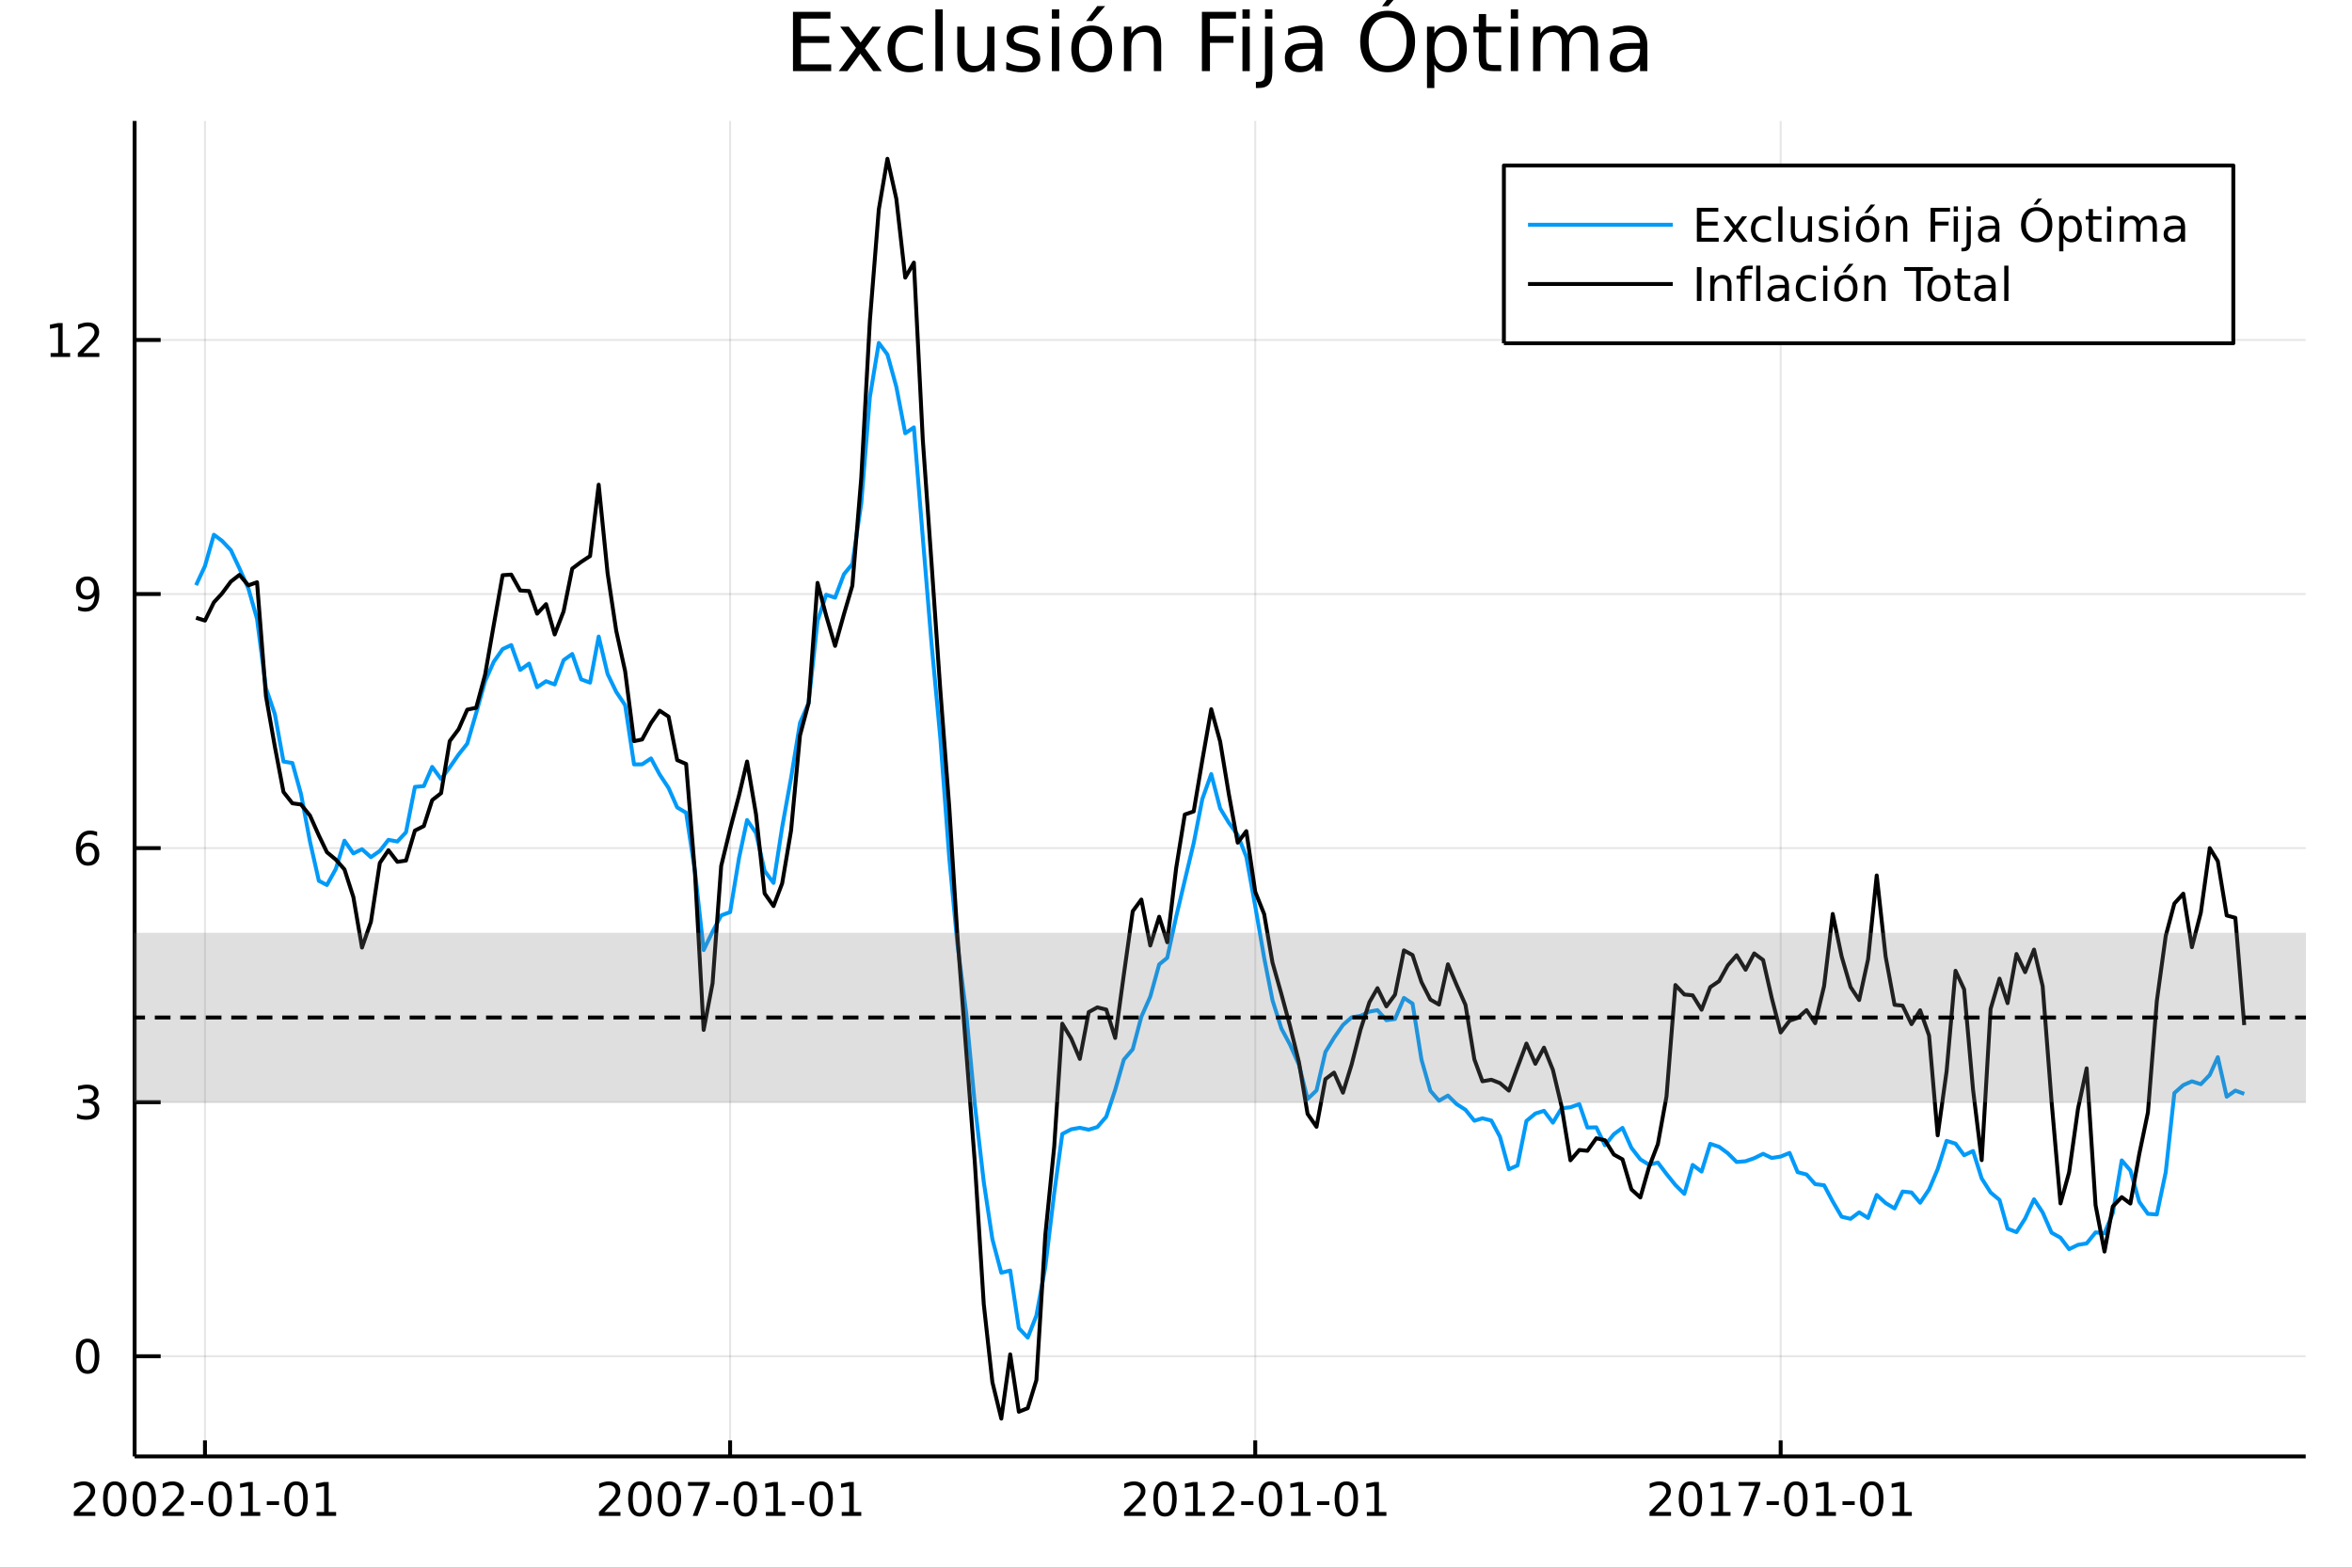 <?xml version="1.0" encoding="utf-8"?>
<svg xmlns="http://www.w3.org/2000/svg" xmlns:xlink="http://www.w3.org/1999/xlink" width="1200" height="800" viewBox="0 0 4800 3200">
<rect x="0" y="0" width="4800" height="3200" fill="#333333" stroke="none"/>
<defs>
  <clipPath id="clip440">
    <rect x="0" y="0" width="4800" height="3200"/>
  </clipPath>
</defs>
<path clip-path="url(#clip440)" d="
M0 3200 L4800 3200 L4800 0 L0 0  Z
  " fill="#ffffff" fill-rule="evenodd" fill-opacity="1"/>
<defs>
  <clipPath id="clip441">
    <rect x="960" y="0" width="3361" height="3200"/>
  </clipPath>
</defs>
<path clip-path="url(#clip440)" d="
M274.724 2972.9 L4705.51 2972.9 L4705.51 246.944 L274.724 246.944  Z
  " fill="#ffffff" fill-rule="evenodd" fill-opacity="1"/>
<defs>
  <clipPath id="clip442">
    <rect x="274" y="246" width="4432" height="2727"/>
  </clipPath>
</defs>
<polyline clip-path="url(#clip442)" style="stroke:#000000; stroke-linecap:butt; stroke-linejoin:round; stroke-width:4; stroke-opacity:0.1; fill:none" points="
  418.318,2972.9 418.318,246.944 
  "/>
<polyline clip-path="url(#clip442)" style="stroke:#000000; stroke-linecap:butt; stroke-linejoin:round; stroke-width:4; stroke-opacity:0.1; fill:none" points="
  1490.02,2972.9 1490.02,246.944 
  "/>
<polyline clip-path="url(#clip442)" style="stroke:#000000; stroke-linecap:butt; stroke-linejoin:round; stroke-width:4; stroke-opacity:0.1; fill:none" points="
  2561.72,2972.9 2561.72,246.944 
  "/>
<polyline clip-path="url(#clip442)" style="stroke:#000000; stroke-linecap:butt; stroke-linejoin:round; stroke-width:4; stroke-opacity:0.1; fill:none" points="
  3634.01,2972.9 3634.01,246.944 
  "/>
<polyline clip-path="url(#clip440)" style="stroke:#000000; stroke-linecap:butt; stroke-linejoin:round; stroke-width:8; stroke-opacity:1; fill:none" points="
  274.724,2972.9 4705.51,2972.9 
  "/>
<polyline clip-path="url(#clip440)" style="stroke:#000000; stroke-linecap:butt; stroke-linejoin:round; stroke-width:8; stroke-opacity:1; fill:none" points="
  418.318,2972.9 418.318,2940.18 
  "/>
<polyline clip-path="url(#clip440)" style="stroke:#000000; stroke-linecap:butt; stroke-linejoin:round; stroke-width:8; stroke-opacity:1; fill:none" points="
  1490.02,2972.9 1490.02,2940.18 
  "/>
<polyline clip-path="url(#clip440)" style="stroke:#000000; stroke-linecap:butt; stroke-linejoin:round; stroke-width:8; stroke-opacity:1; fill:none" points="
  2561.72,2972.9 2561.72,2940.18 
  "/>
<polyline clip-path="url(#clip440)" style="stroke:#000000; stroke-linecap:butt; stroke-linejoin:round; stroke-width:8; stroke-opacity:1; fill:none" points="
  3634.01,2972.9 3634.01,2940.18 
  "/>
<path clip-path="url(#clip440)" d="M161.908 3086.37 L194.546 3086.37 L194.546 3094.24 L150.658 3094.24 L150.658 3086.37 Q155.982 3080.86 165.148 3071.6 Q174.361 3062.3 176.722 3059.61 Q181.213 3054.56 182.972 3051.09 Q184.778 3047.57 184.778 3044.19 Q184.778 3038.68 180.889 3035.21 Q177.047 3031.74 170.843 3031.74 Q166.445 3031.74 161.537 3033.27 Q156.676 3034.8 151.121 3037.9 L151.121 3028.45 Q156.769 3026.18 161.676 3025.03 Q166.584 3023.87 170.658 3023.87 Q181.398 3023.87 187.787 3029.24 Q194.176 3034.61 194.176 3043.59 Q194.176 3047.85 192.556 3051.69 Q190.982 3055.49 186.769 3060.68 Q185.611 3062.02 179.408 3068.45 Q173.204 3074.84 161.908 3086.37 Z" fill="#000000" fill-rule="evenodd" fill-opacity="1" /><path clip-path="url(#clip440)" d="M234.176 3031.28 Q226.954 3031.28 223.296 3038.41 Q219.685 3045.49 219.685 3059.75 Q219.685 3073.96 223.296 3081.09 Q226.954 3088.17 234.176 3088.17 Q241.444 3088.17 245.055 3081.09 Q248.713 3073.96 248.713 3059.75 Q248.713 3045.49 245.055 3038.41 Q241.444 3031.28 234.176 3031.28 M234.176 3023.87 Q245.796 3023.87 251.907 3033.08 Q258.065 3042.25 258.065 3059.75 Q258.065 3077.2 251.907 3086.42 Q245.796 3095.58 234.176 3095.58 Q222.556 3095.58 216.398 3086.42 Q210.287 3077.2 210.287 3059.75 Q210.287 3042.25 216.398 3033.08 Q222.556 3023.87 234.176 3023.87 Z" fill="#000000" fill-rule="evenodd" fill-opacity="1" /><path clip-path="url(#clip440)" d="M294.5 3031.28 Q287.277 3031.28 283.62 3038.41 Q280.009 3045.49 280.009 3059.75 Q280.009 3073.96 283.62 3081.09 Q287.277 3088.17 294.5 3088.17 Q301.768 3088.17 305.379 3081.09 Q309.037 3073.96 309.037 3059.75 Q309.037 3045.49 305.379 3038.41 Q301.768 3031.28 294.5 3031.28 M294.5 3023.87 Q306.12 3023.87 312.231 3033.08 Q318.388 3042.25 318.388 3059.75 Q318.388 3077.2 312.231 3086.42 Q306.12 3095.58 294.5 3095.58 Q282.879 3095.58 276.722 3086.42 Q270.611 3077.2 270.611 3059.75 Q270.611 3042.25 276.722 3033.08 Q282.879 3023.87 294.5 3023.87 Z" fill="#000000" fill-rule="evenodd" fill-opacity="1" /><path clip-path="url(#clip440)" d="M342.879 3086.37 L375.518 3086.37 L375.518 3094.24 L331.629 3094.24 L331.629 3086.37 Q336.953 3080.86 346.12 3071.6 Q355.333 3062.3 357.694 3059.61 Q362.184 3054.56 363.944 3051.09 Q365.749 3047.57 365.749 3044.19 Q365.749 3038.68 361.86 3035.21 Q358.018 3031.74 351.814 3031.74 Q347.416 3031.74 342.509 3033.27 Q337.648 3034.8 332.092 3037.9 L332.092 3028.45 Q337.74 3026.18 342.647 3025.03 Q347.555 3023.87 351.629 3023.87 Q362.37 3023.87 368.758 3029.24 Q375.147 3034.61 375.147 3043.59 Q375.147 3047.85 373.527 3051.69 Q371.953 3055.49 367.74 3060.68 Q366.583 3062.02 360.379 3068.45 Q354.175 3074.84 342.879 3086.37 Z" fill="#000000" fill-rule="evenodd" fill-opacity="1" /><path clip-path="url(#clip440)" d="M389.638 3064.47 L414.592 3064.47 L414.592 3072.06 L389.638 3072.06 L389.638 3064.47 Z" fill="#000000" fill-rule="evenodd" fill-opacity="1" /><path clip-path="url(#clip440)" d="M449.36 3031.28 Q442.138 3031.28 438.48 3038.41 Q434.869 3045.49 434.869 3059.75 Q434.869 3073.96 438.48 3081.09 Q442.138 3088.17 449.36 3088.17 Q456.628 3088.17 460.239 3081.09 Q463.897 3073.96 463.897 3059.75 Q463.897 3045.49 460.239 3038.41 Q456.628 3031.28 449.36 3031.28 M449.36 3023.87 Q460.98 3023.87 467.091 3033.08 Q473.249 3042.25 473.249 3059.75 Q473.249 3077.2 467.091 3086.42 Q460.98 3095.58 449.36 3095.58 Q437.74 3095.58 431.582 3086.42 Q425.471 3077.2 425.471 3059.75 Q425.471 3042.25 431.582 3033.08 Q437.74 3023.87 449.36 3023.87 Z" fill="#000000" fill-rule="evenodd" fill-opacity="1" /><path clip-path="url(#clip440)" d="M491.304 3086.37 L506.582 3086.37 L506.582 3033.64 L489.962 3036.97 L489.962 3028.45 L506.489 3025.12 L515.841 3025.12 L515.841 3086.37 L531.119 3086.37 L531.119 3094.24 L491.304 3094.24 L491.304 3086.37 Z" fill="#000000" fill-rule="evenodd" fill-opacity="1" /><path clip-path="url(#clip440)" d="M544.498 3064.47 L569.452 3064.47 L569.452 3072.06 L544.498 3072.06 L544.498 3064.47 Z" fill="#000000" fill-rule="evenodd" fill-opacity="1" /><path clip-path="url(#clip440)" d="M604.22 3031.28 Q596.998 3031.28 593.341 3038.41 Q589.729 3045.49 589.729 3059.75 Q589.729 3073.96 593.341 3081.09 Q596.998 3088.17 604.22 3088.17 Q611.489 3088.17 615.1 3081.09 Q618.757 3073.96 618.757 3059.75 Q618.757 3045.49 615.1 3038.41 Q611.489 3031.28 604.22 3031.28 M604.22 3023.87 Q615.84 3023.87 621.952 3033.08 Q628.109 3042.25 628.109 3059.75 Q628.109 3077.2 621.952 3086.42 Q615.84 3095.58 604.22 3095.58 Q592.6 3095.58 586.442 3086.42 Q580.331 3077.2 580.331 3059.75 Q580.331 3042.25 586.442 3033.08 Q592.6 3023.87 604.22 3023.87 Z" fill="#000000" fill-rule="evenodd" fill-opacity="1" /><path clip-path="url(#clip440)" d="M646.164 3086.37 L661.442 3086.37 L661.442 3033.64 L644.822 3036.97 L644.822 3028.45 L661.349 3025.12 L670.701 3025.12 L670.701 3086.37 L685.979 3086.37 L685.979 3094.24 L646.164 3094.24 L646.164 3086.37 Z" fill="#000000" fill-rule="evenodd" fill-opacity="1" /><path clip-path="url(#clip440)" d="M1233.61 3086.37 L1266.25 3086.37 L1266.25 3094.24 L1222.36 3094.24 L1222.36 3086.37 Q1227.68 3080.86 1236.85 3071.6 Q1246.06 3062.3 1248.42 3059.61 Q1252.91 3054.56 1254.67 3051.09 Q1256.48 3047.57 1256.48 3044.19 Q1256.48 3038.68 1252.59 3035.21 Q1248.75 3031.74 1242.54 3031.74 Q1238.15 3031.74 1233.24 3033.27 Q1228.38 3034.8 1222.82 3037.9 L1222.82 3028.45 Q1228.47 3026.18 1233.38 3025.03 Q1238.29 3023.87 1242.36 3023.87 Q1253.1 3023.87 1259.49 3029.24 Q1265.88 3034.61 1265.88 3043.59 Q1265.88 3047.85 1264.26 3051.69 Q1262.68 3055.49 1258.47 3060.68 Q1257.31 3062.02 1251.11 3068.45 Q1244.91 3074.84 1233.61 3086.37 Z" fill="#000000" fill-rule="evenodd" fill-opacity="1" /><path clip-path="url(#clip440)" d="M1305.88 3031.28 Q1298.66 3031.28 1295 3038.41 Q1291.39 3045.49 1291.39 3059.75 Q1291.39 3073.96 1295 3081.09 Q1298.66 3088.17 1305.88 3088.17 Q1313.15 3088.17 1316.76 3081.09 Q1320.41 3073.96 1320.41 3059.75 Q1320.41 3045.49 1316.76 3038.41 Q1313.15 3031.28 1305.88 3031.28 M1305.88 3023.87 Q1317.5 3023.87 1323.61 3033.08 Q1329.77 3042.25 1329.77 3059.75 Q1329.77 3077.2 1323.61 3086.42 Q1317.5 3095.58 1305.88 3095.58 Q1294.26 3095.58 1288.1 3086.42 Q1281.99 3077.2 1281.99 3059.75 Q1281.99 3042.25 1288.1 3033.08 Q1294.26 3023.87 1305.88 3023.87 Z" fill="#000000" fill-rule="evenodd" fill-opacity="1" /><path clip-path="url(#clip440)" d="M1366.2 3031.28 Q1358.98 3031.28 1355.32 3038.41 Q1351.71 3045.49 1351.71 3059.75 Q1351.71 3073.96 1355.32 3081.09 Q1358.98 3088.17 1366.2 3088.17 Q1373.47 3088.17 1377.08 3081.09 Q1380.74 3073.96 1380.74 3059.75 Q1380.74 3045.49 1377.08 3038.41 Q1373.47 3031.28 1366.2 3031.28 M1366.2 3023.87 Q1377.82 3023.87 1383.93 3033.08 Q1390.09 3042.25 1390.09 3059.75 Q1390.09 3077.2 1383.93 3086.42 Q1377.82 3095.58 1366.2 3095.58 Q1354.58 3095.58 1348.42 3086.42 Q1342.31 3077.2 1342.31 3059.75 Q1342.31 3042.25 1348.42 3033.08 Q1354.58 3023.87 1366.2 3023.87 Z" fill="#000000" fill-rule="evenodd" fill-opacity="1" /><path clip-path="url(#clip440)" d="M1404.16 3025.12 L1448.61 3025.12 L1448.61 3029.1 L1423.52 3094.24 L1413.75 3094.24 L1437.36 3032.99 L1404.16 3032.99 L1404.16 3025.12 Z" fill="#000000" fill-rule="evenodd" fill-opacity="1" /><path clip-path="url(#clip440)" d="M1461.34 3064.47 L1486.29 3064.47 L1486.29 3072.06 L1461.34 3072.06 L1461.34 3064.47 Z" fill="#000000" fill-rule="evenodd" fill-opacity="1" /><path clip-path="url(#clip440)" d="M1521.06 3031.28 Q1513.84 3031.28 1510.18 3038.41 Q1506.57 3045.49 1506.57 3059.75 Q1506.57 3073.96 1510.18 3081.09 Q1513.84 3088.17 1521.06 3088.17 Q1528.33 3088.17 1531.94 3081.09 Q1535.6 3073.96 1535.6 3059.75 Q1535.6 3045.49 1531.94 3038.41 Q1528.33 3031.28 1521.06 3031.28 M1521.06 3023.87 Q1532.68 3023.87 1538.79 3033.08 Q1544.95 3042.25 1544.95 3059.75 Q1544.95 3077.2 1538.79 3086.42 Q1532.68 3095.58 1521.06 3095.58 Q1509.44 3095.58 1503.28 3086.42 Q1497.17 3077.2 1497.17 3059.75 Q1497.17 3042.25 1503.28 3033.08 Q1509.44 3023.87 1521.06 3023.87 Z" fill="#000000" fill-rule="evenodd" fill-opacity="1" /><path clip-path="url(#clip440)" d="M1563.01 3086.37 L1578.28 3086.37 L1578.28 3033.64 L1561.66 3036.97 L1561.66 3028.45 L1578.19 3025.12 L1587.54 3025.12 L1587.54 3086.37 L1602.82 3086.37 L1602.82 3094.24 L1563.01 3094.24 L1563.01 3086.37 Z" fill="#000000" fill-rule="evenodd" fill-opacity="1" /><path clip-path="url(#clip440)" d="M1616.2 3064.47 L1641.15 3064.47 L1641.15 3072.06 L1616.2 3072.06 L1616.2 3064.47 Z" fill="#000000" fill-rule="evenodd" fill-opacity="1" /><path clip-path="url(#clip440)" d="M1675.92 3031.28 Q1668.7 3031.28 1665.04 3038.41 Q1661.43 3045.49 1661.43 3059.75 Q1661.43 3073.96 1665.04 3081.09 Q1668.7 3088.17 1675.92 3088.17 Q1683.19 3088.17 1686.8 3081.09 Q1690.46 3073.96 1690.46 3059.75 Q1690.46 3045.49 1686.8 3038.41 Q1683.19 3031.28 1675.92 3031.28 M1675.92 3023.87 Q1687.54 3023.87 1693.65 3033.08 Q1699.81 3042.25 1699.81 3059.75 Q1699.81 3077.2 1693.65 3086.42 Q1687.54 3095.58 1675.92 3095.58 Q1664.3 3095.58 1658.14 3086.42 Q1652.03 3077.2 1652.03 3059.75 Q1652.03 3042.25 1658.14 3033.08 Q1664.3 3023.87 1675.92 3023.87 Z" fill="#000000" fill-rule="evenodd" fill-opacity="1" /><path clip-path="url(#clip440)" d="M1717.87 3086.37 L1733.14 3086.37 L1733.14 3033.64 L1716.52 3036.97 L1716.52 3028.45 L1733.05 3025.12 L1742.4 3025.12 L1742.4 3086.37 L1757.68 3086.37 L1757.68 3094.24 L1717.87 3094.24 L1717.87 3086.37 Z" fill="#000000" fill-rule="evenodd" fill-opacity="1" /><path clip-path="url(#clip440)" d="M2305.31 3086.37 L2337.95 3086.37 L2337.95 3094.24 L2294.06 3094.24 L2294.06 3086.37 Q2299.38 3080.86 2308.55 3071.6 Q2317.76 3062.3 2320.13 3059.61 Q2324.62 3054.56 2326.38 3051.09 Q2328.18 3047.57 2328.18 3044.19 Q2328.18 3038.68 2324.29 3035.21 Q2320.45 3031.74 2314.25 3031.74 Q2309.85 3031.74 2304.94 3033.27 Q2300.08 3034.8 2294.52 3037.9 L2294.52 3028.45 Q2300.17 3026.18 2305.08 3025.03 Q2309.99 3023.87 2314.06 3023.87 Q2324.8 3023.87 2331.19 3029.24 Q2337.58 3034.61 2337.58 3043.59 Q2337.58 3047.85 2335.96 3051.69 Q2334.38 3055.49 2330.17 3060.68 Q2329.01 3062.02 2322.81 3068.45 Q2316.61 3074.84 2305.31 3086.37 Z" fill="#000000" fill-rule="evenodd" fill-opacity="1" /><path clip-path="url(#clip440)" d="M2377.58 3031.28 Q2370.36 3031.28 2366.7 3038.41 Q2363.09 3045.49 2363.09 3059.75 Q2363.09 3073.96 2366.7 3081.09 Q2370.36 3088.17 2377.58 3088.17 Q2384.85 3088.17 2388.46 3081.09 Q2392.12 3073.96 2392.12 3059.75 Q2392.12 3045.49 2388.46 3038.41 Q2384.85 3031.28 2377.58 3031.28 M2377.58 3023.87 Q2389.2 3023.87 2395.31 3033.08 Q2401.47 3042.25 2401.47 3059.75 Q2401.47 3077.2 2395.31 3086.42 Q2389.2 3095.58 2377.58 3095.58 Q2365.96 3095.58 2359.8 3086.42 Q2353.69 3077.2 2353.69 3059.75 Q2353.69 3042.25 2359.8 3033.08 Q2365.96 3023.87 2377.58 3023.87 Z" fill="#000000" fill-rule="evenodd" fill-opacity="1" /><path clip-path="url(#clip440)" d="M2419.52 3086.37 L2434.8 3086.37 L2434.8 3033.64 L2418.18 3036.97 L2418.18 3028.45 L2434.71 3025.12 L2444.06 3025.12 L2444.06 3086.37 L2459.34 3086.37 L2459.34 3094.24 L2419.52 3094.24 L2419.52 3086.37 Z" fill="#000000" fill-rule="evenodd" fill-opacity="1" /><path clip-path="url(#clip440)" d="M2486.28 3086.37 L2518.92 3086.37 L2518.92 3094.24 L2475.03 3094.24 L2475.03 3086.37 Q2480.36 3080.86 2489.52 3071.6 Q2498.74 3062.3 2501.1 3059.61 Q2505.59 3054.56 2507.35 3051.09 Q2509.15 3047.57 2509.15 3044.19 Q2509.15 3038.68 2505.26 3035.21 Q2501.42 3031.74 2495.22 3031.74 Q2490.82 3031.74 2485.91 3033.27 Q2481.05 3034.8 2475.5 3037.9 L2475.5 3028.45 Q2481.14 3026.18 2486.05 3025.03 Q2490.96 3023.87 2495.03 3023.87 Q2505.77 3023.87 2512.16 3029.24 Q2518.55 3034.61 2518.55 3043.59 Q2518.55 3047.85 2516.93 3051.69 Q2515.36 3055.49 2511.14 3060.68 Q2509.99 3062.02 2503.78 3068.45 Q2497.58 3074.84 2486.28 3086.37 Z" fill="#000000" fill-rule="evenodd" fill-opacity="1" /><path clip-path="url(#clip440)" d="M2533.04 3064.47 L2557.99 3064.47 L2557.99 3072.06 L2533.04 3072.06 L2533.04 3064.47 Z" fill="#000000" fill-rule="evenodd" fill-opacity="1" /><path clip-path="url(#clip440)" d="M2592.76 3031.28 Q2585.54 3031.28 2581.88 3038.41 Q2578.27 3045.49 2578.27 3059.75 Q2578.27 3073.96 2581.88 3081.09 Q2585.54 3088.17 2592.76 3088.17 Q2600.03 3088.17 2603.64 3081.09 Q2607.3 3073.96 2607.3 3059.75 Q2607.3 3045.49 2603.64 3038.41 Q2600.03 3031.28 2592.76 3031.28 M2592.76 3023.87 Q2604.38 3023.87 2610.49 3033.08 Q2616.65 3042.25 2616.65 3059.75 Q2616.65 3077.2 2610.49 3086.42 Q2604.38 3095.58 2592.76 3095.58 Q2581.14 3095.58 2574.99 3086.42 Q2568.87 3077.2 2568.87 3059.75 Q2568.87 3042.25 2574.99 3033.08 Q2581.14 3023.87 2592.76 3023.87 Z" fill="#000000" fill-rule="evenodd" fill-opacity="1" /><path clip-path="url(#clip440)" d="M2634.71 3086.37 L2649.98 3086.37 L2649.98 3033.64 L2633.36 3036.97 L2633.36 3028.45 L2649.89 3025.12 L2659.24 3025.12 L2659.24 3086.37 L2674.52 3086.37 L2674.52 3094.24 L2634.71 3094.24 L2634.71 3086.37 Z" fill="#000000" fill-rule="evenodd" fill-opacity="1" /><path clip-path="url(#clip440)" d="M2687.9 3064.47 L2712.85 3064.47 L2712.85 3072.06 L2687.9 3072.06 L2687.9 3064.47 Z" fill="#000000" fill-rule="evenodd" fill-opacity="1" /><path clip-path="url(#clip440)" d="M2747.62 3031.28 Q2740.4 3031.28 2736.74 3038.41 Q2733.13 3045.49 2733.13 3059.75 Q2733.13 3073.96 2736.74 3081.09 Q2740.4 3088.17 2747.62 3088.17 Q2754.89 3088.17 2758.5 3081.09 Q2762.16 3073.96 2762.16 3059.75 Q2762.16 3045.49 2758.5 3038.41 Q2754.89 3031.28 2747.62 3031.28 M2747.62 3023.87 Q2759.24 3023.87 2765.35 3033.08 Q2771.51 3042.25 2771.51 3059.75 Q2771.51 3077.2 2765.35 3086.42 Q2759.24 3095.58 2747.62 3095.58 Q2736 3095.58 2729.85 3086.42 Q2723.73 3077.2 2723.73 3059.75 Q2723.73 3042.25 2729.85 3033.08 Q2736 3023.87 2747.62 3023.87 Z" fill="#000000" fill-rule="evenodd" fill-opacity="1" /><path clip-path="url(#clip440)" d="M2789.57 3086.37 L2804.85 3086.37 L2804.85 3033.64 L2788.22 3036.97 L2788.22 3028.45 L2804.75 3025.12 L2814.1 3025.12 L2814.1 3086.37 L2829.38 3086.37 L2829.38 3094.24 L2789.57 3094.24 L2789.57 3086.37 Z" fill="#000000" fill-rule="evenodd" fill-opacity="1" /><path clip-path="url(#clip440)" d="M3377.6 3086.37 L3410.24 3086.37 L3410.24 3094.24 L3366.35 3094.24 L3366.35 3086.37 Q3371.67 3080.86 3380.84 3071.6 Q3390.05 3062.3 3392.41 3059.61 Q3396.9 3054.56 3398.66 3051.09 Q3400.47 3047.57 3400.47 3044.19 Q3400.47 3038.68 3396.58 3035.21 Q3392.74 3031.74 3386.53 3031.74 Q3382.14 3031.74 3377.23 3033.27 Q3372.37 3034.8 3366.81 3037.9 L3366.81 3028.45 Q3372.46 3026.18 3377.37 3025.03 Q3382.28 3023.87 3386.35 3023.87 Q3397.09 3023.87 3403.48 3029.24 Q3409.87 3034.61 3409.87 3043.59 Q3409.87 3047.85 3408.25 3051.69 Q3406.67 3055.49 3402.46 3060.68 Q3401.3 3062.02 3395.1 3068.45 Q3388.9 3074.84 3377.6 3086.37 Z" fill="#000000" fill-rule="evenodd" fill-opacity="1" /><path clip-path="url(#clip440)" d="M3449.87 3031.28 Q3442.65 3031.28 3438.99 3038.41 Q3435.38 3045.49 3435.38 3059.75 Q3435.38 3073.96 3438.99 3081.09 Q3442.65 3088.17 3449.87 3088.17 Q3457.14 3088.17 3460.75 3081.09 Q3464.4 3073.96 3464.4 3059.75 Q3464.4 3045.49 3460.75 3038.41 Q3457.14 3031.28 3449.87 3031.28 M3449.87 3023.87 Q3461.49 3023.87 3467.6 3033.08 Q3473.76 3042.25 3473.76 3059.75 Q3473.76 3077.2 3467.6 3086.42 Q3461.49 3095.58 3449.87 3095.58 Q3438.25 3095.58 3432.09 3086.42 Q3425.98 3077.2 3425.98 3059.75 Q3425.98 3042.25 3432.09 3033.08 Q3438.25 3023.87 3449.87 3023.87 Z" fill="#000000" fill-rule="evenodd" fill-opacity="1" /><path clip-path="url(#clip440)" d="M3491.81 3086.37 L3507.09 3086.37 L3507.09 3033.64 L3490.47 3036.97 L3490.47 3028.45 L3507 3025.12 L3516.35 3025.12 L3516.35 3086.37 L3531.63 3086.37 L3531.63 3094.24 L3491.81 3094.24 L3491.81 3086.37 Z" fill="#000000" fill-rule="evenodd" fill-opacity="1" /><path clip-path="url(#clip440)" d="M3548.15 3025.12 L3592.6 3025.12 L3592.6 3029.1 L3567.51 3094.24 L3557.74 3094.24 L3581.35 3032.99 L3548.15 3032.99 L3548.15 3025.12 Z" fill="#000000" fill-rule="evenodd" fill-opacity="1" /><path clip-path="url(#clip440)" d="M3605.33 3064.47 L3630.28 3064.47 L3630.28 3072.06 L3605.33 3072.06 L3605.33 3064.47 Z" fill="#000000" fill-rule="evenodd" fill-opacity="1" /><path clip-path="url(#clip440)" d="M3665.05 3031.28 Q3657.83 3031.28 3654.17 3038.41 Q3650.56 3045.49 3650.56 3059.75 Q3650.56 3073.96 3654.17 3081.09 Q3657.83 3088.17 3665.05 3088.17 Q3672.32 3088.17 3675.93 3081.09 Q3679.59 3073.96 3679.59 3059.75 Q3679.59 3045.49 3675.93 3038.41 Q3672.32 3031.28 3665.05 3031.28 M3665.05 3023.87 Q3676.67 3023.87 3682.78 3033.08 Q3688.94 3042.25 3688.94 3059.75 Q3688.94 3077.2 3682.78 3086.42 Q3676.67 3095.58 3665.05 3095.58 Q3653.43 3095.58 3647.27 3086.42 Q3641.16 3077.2 3641.16 3059.75 Q3641.16 3042.25 3647.27 3033.08 Q3653.43 3023.87 3665.05 3023.87 Z" fill="#000000" fill-rule="evenodd" fill-opacity="1" /><path clip-path="url(#clip440)" d="M3707 3086.37 L3722.27 3086.37 L3722.27 3033.64 L3705.65 3036.97 L3705.65 3028.45 L3722.18 3025.12 L3731.53 3025.12 L3731.53 3086.37 L3746.81 3086.37 L3746.81 3094.24 L3707 3094.24 L3707 3086.37 Z" fill="#000000" fill-rule="evenodd" fill-opacity="1" /><path clip-path="url(#clip440)" d="M3760.19 3064.47 L3785.14 3064.47 L3785.14 3072.06 L3760.19 3072.06 L3760.19 3064.47 Z" fill="#000000" fill-rule="evenodd" fill-opacity="1" /><path clip-path="url(#clip440)" d="M3819.91 3031.28 Q3812.69 3031.28 3809.03 3038.41 Q3805.42 3045.49 3805.42 3059.75 Q3805.42 3073.96 3809.03 3081.09 Q3812.69 3088.17 3819.91 3088.17 Q3827.18 3088.17 3830.79 3081.09 Q3834.45 3073.96 3834.45 3059.75 Q3834.45 3045.49 3830.79 3038.41 Q3827.18 3031.28 3819.91 3031.28 M3819.91 3023.87 Q3831.53 3023.87 3837.64 3033.08 Q3843.8 3042.25 3843.8 3059.75 Q3843.8 3077.2 3837.64 3086.42 Q3831.53 3095.58 3819.91 3095.58 Q3808.29 3095.58 3802.13 3086.42 Q3796.02 3077.2 3796.02 3059.75 Q3796.02 3042.25 3802.13 3033.08 Q3808.29 3023.87 3819.91 3023.87 Z" fill="#000000" fill-rule="evenodd" fill-opacity="1" /><path clip-path="url(#clip440)" d="M3861.86 3086.37 L3877.13 3086.37 L3877.13 3033.64 L3860.51 3036.97 L3860.51 3028.45 L3877.04 3025.12 L3886.39 3025.12 L3886.39 3086.37 L3901.67 3086.37 L3901.67 3094.24 L3861.86 3094.24 L3861.86 3086.37 Z" fill="#000000" fill-rule="evenodd" fill-opacity="1" /><polyline clip-path="url(#clip442)" style="stroke:#000000; stroke-linecap:butt; stroke-linejoin:round; stroke-width:4; stroke-opacity:0.1; fill:none" points="
  274.724,2768.36 4705.51,2768.36 
  "/>
<polyline clip-path="url(#clip442)" style="stroke:#000000; stroke-linecap:butt; stroke-linejoin:round; stroke-width:4; stroke-opacity:0.1; fill:none" points="
  274.724,2249.77 4705.51,2249.77 
  "/>
<polyline clip-path="url(#clip442)" style="stroke:#000000; stroke-linecap:butt; stroke-linejoin:round; stroke-width:4; stroke-opacity:0.1; fill:none" points="
  274.724,1731.17 4705.51,1731.17 
  "/>
<polyline clip-path="url(#clip442)" style="stroke:#000000; stroke-linecap:butt; stroke-linejoin:round; stroke-width:4; stroke-opacity:0.1; fill:none" points="
  274.724,1212.57 4705.51,1212.57 
  "/>
<polyline clip-path="url(#clip442)" style="stroke:#000000; stroke-linecap:butt; stroke-linejoin:round; stroke-width:4; stroke-opacity:0.1; fill:none" points="
  274.724,693.968 4705.51,693.968 
  "/>
<polyline clip-path="url(#clip440)" style="stroke:#000000; stroke-linecap:butt; stroke-linejoin:round; stroke-width:8; stroke-opacity:1; fill:none" points="
  274.724,2972.9 274.724,246.944 
  "/>
<polyline clip-path="url(#clip440)" style="stroke:#000000; stroke-linecap:butt; stroke-linejoin:round; stroke-width:8; stroke-opacity:1; fill:none" points="
  274.724,2768.36 327.894,2768.36 
  "/>
<polyline clip-path="url(#clip440)" style="stroke:#000000; stroke-linecap:butt; stroke-linejoin:round; stroke-width:8; stroke-opacity:1; fill:none" points="
  274.724,2249.77 327.894,2249.77 
  "/>
<polyline clip-path="url(#clip440)" style="stroke:#000000; stroke-linecap:butt; stroke-linejoin:round; stroke-width:8; stroke-opacity:1; fill:none" points="
  274.724,1731.17 327.894,1731.17 
  "/>
<polyline clip-path="url(#clip440)" style="stroke:#000000; stroke-linecap:butt; stroke-linejoin:round; stroke-width:8; stroke-opacity:1; fill:none" points="
  274.724,1212.57 327.894,1212.57 
  "/>
<polyline clip-path="url(#clip440)" style="stroke:#000000; stroke-linecap:butt; stroke-linejoin:round; stroke-width:8; stroke-opacity:1; fill:none" points="
  274.724,693.968 327.894,693.968 
  "/>
<path clip-path="url(#clip440)" d="M178.836 2739.96 Q171.614 2739.96 167.956 2747.09 Q164.345 2754.17 164.345 2768.43 Q164.345 2782.65 167.956 2789.78 Q171.614 2796.86 178.836 2796.86 Q186.104 2796.86 189.715 2789.78 Q193.373 2782.65 193.373 2768.43 Q193.373 2754.17 189.715 2747.09 Q186.104 2739.96 178.836 2739.96 M178.836 2732.55 Q190.456 2732.55 196.567 2741.77 Q202.724 2750.93 202.724 2768.43 Q202.724 2785.89 196.567 2795.1 Q190.456 2804.27 178.836 2804.27 Q167.215 2804.27 161.058 2795.1 Q154.947 2785.89 154.947 2768.43 Q154.947 2750.93 161.058 2741.77 Q167.215 2732.55 178.836 2732.55 Z" fill="#000000" fill-rule="evenodd" fill-opacity="1" /><path clip-path="url(#clip440)" d="M188.465 2247.06 Q195.178 2248.49 198.928 2253.03 Q202.724 2257.57 202.724 2264.23 Q202.724 2274.46 195.687 2280.07 Q188.65 2285.67 175.688 2285.67 Q171.336 2285.67 166.706 2284.79 Q162.123 2283.95 157.215 2282.24 L157.215 2273.21 Q161.104 2275.48 165.734 2276.64 Q170.364 2277.8 175.41 2277.8 Q184.206 2277.8 188.789 2274.33 Q193.419 2270.85 193.419 2264.23 Q193.419 2258.12 189.113 2254.7 Q184.854 2251.22 177.215 2251.22 L169.16 2251.22 L169.16 2243.54 L177.586 2243.54 Q184.484 2243.54 188.141 2240.81 Q191.799 2238.03 191.799 2232.84 Q191.799 2227.52 188.002 2224.7 Q184.252 2221.83 177.215 2221.83 Q173.373 2221.83 168.975 2222.66 Q164.577 2223.49 159.299 2225.25 L159.299 2216.92 Q164.623 2215.44 169.252 2214.7 Q173.928 2213.96 178.049 2213.96 Q188.697 2213.96 194.9 2218.82 Q201.104 2223.63 201.104 2231.87 Q201.104 2237.61 197.817 2241.59 Q194.53 2245.53 188.465 2247.06 Z" fill="#000000" fill-rule="evenodd" fill-opacity="1" /><path clip-path="url(#clip440)" d="M179.669 1727.44 Q173.373 1727.44 169.669 1731.74 Q166.012 1736.05 166.012 1743.55 Q166.012 1751 169.669 1755.36 Q173.373 1759.66 179.669 1759.66 Q185.965 1759.66 189.623 1755.36 Q193.326 1751 193.326 1743.55 Q193.326 1736.05 189.623 1731.74 Q185.965 1727.44 179.669 1727.44 M198.234 1698.13 L198.234 1706.65 Q194.715 1704.99 191.104 1704.11 Q187.539 1703.23 184.021 1703.23 Q174.762 1703.23 169.854 1709.48 Q164.993 1715.73 164.299 1728.37 Q167.03 1724.34 171.151 1722.21 Q175.271 1720.03 180.225 1720.03 Q190.641 1720.03 196.66 1726.37 Q202.724 1732.67 202.724 1743.55 Q202.724 1754.2 196.428 1760.63 Q190.132 1767.07 179.669 1767.07 Q167.678 1767.07 161.336 1757.9 Q154.993 1748.69 154.993 1731.24 Q154.993 1714.85 162.771 1705.12 Q170.549 1695.36 183.65 1695.36 Q187.169 1695.36 190.734 1696.05 Q194.345 1696.74 198.234 1698.13 Z" fill="#000000" fill-rule="evenodd" fill-opacity="1" /><path clip-path="url(#clip440)" d="M159.484 1245.69 L159.484 1237.17 Q163.002 1238.84 166.614 1239.72 Q170.225 1240.6 173.697 1240.6 Q182.956 1240.6 187.817 1234.4 Q192.725 1228.15 193.419 1215.46 Q190.734 1219.44 186.613 1221.57 Q182.493 1223.7 177.493 1223.7 Q167.123 1223.7 161.058 1217.45 Q155.04 1211.15 155.04 1200.28 Q155.04 1189.63 161.336 1183.19 Q167.632 1176.76 178.095 1176.76 Q190.086 1176.76 196.382 1185.97 Q202.724 1195.14 202.724 1212.64 Q202.724 1228.98 194.947 1238.75 Q187.215 1248.47 174.113 1248.47 Q170.595 1248.47 166.984 1247.78 Q163.373 1247.08 159.484 1245.69 M178.095 1216.39 Q184.391 1216.39 188.049 1212.08 Q191.752 1207.78 191.752 1200.28 Q191.752 1192.82 188.049 1188.52 Q184.391 1184.16 178.095 1184.16 Q171.799 1184.16 168.095 1188.52 Q164.438 1192.82 164.438 1200.28 Q164.438 1207.78 168.095 1212.08 Q171.799 1216.39 178.095 1216.39 Z" fill="#000000" fill-rule="evenodd" fill-opacity="1" /><path clip-path="url(#clip440)" d="M103.327 720.657 L118.605 720.657 L118.605 667.926 L101.984 671.26 L101.984 662.741 L118.512 659.408 L127.864 659.408 L127.864 720.657 L143.141 720.657 L143.141 728.528 L103.327 728.528 L103.327 720.657 Z" fill="#000000" fill-rule="evenodd" fill-opacity="1" /><path clip-path="url(#clip440)" d="M170.086 720.657 L202.724 720.657 L202.724 728.528 L158.836 728.528 L158.836 720.657 Q164.16 715.148 173.326 705.889 Q182.539 696.583 184.9 693.898 Q189.391 688.852 191.15 685.38 Q192.956 681.861 192.956 678.482 Q192.956 672.973 189.067 669.5 Q185.225 666.028 179.021 666.028 Q174.623 666.028 169.715 667.556 Q164.854 669.084 159.299 672.185 L159.299 662.741 Q164.947 660.473 169.854 659.315 Q174.762 658.158 178.836 658.158 Q189.576 658.158 195.965 663.528 Q202.354 668.898 202.354 677.88 Q202.354 682.139 200.734 685.982 Q199.16 689.778 194.947 694.963 Q193.789 696.306 187.586 702.741 Q181.382 709.13 170.086 720.657 Z" fill="#000000" fill-rule="evenodd" fill-opacity="1" /><path clip-path="url(#clip440)" d="M1618.32 24.192 L1694.8 24.192 L1694.8 37.965 L1634.69 37.965 L1634.69 73.775 L1692.29 73.775 L1692.29 87.548 L1634.69 87.548 L1634.69 131.379 L1696.26 131.379 L1696.26 145.152 L1618.32 145.152 L1618.32 24.192 Z" fill="#000000" fill-rule="evenodd" fill-opacity="1" /><path clip-path="url(#clip440)" d="M1797.94 54.412 L1765.13 98.567 L1799.64 145.152 L1782.06 145.152 L1755.65 109.504 L1729.24 145.152 L1711.66 145.152 L1746.9 97.675 L1714.65 54.412 L1732.23 54.412 L1756.3 86.738 L1780.36 54.412 L1797.94 54.412 Z" fill="#000000" fill-rule="evenodd" fill-opacity="1" /><path clip-path="url(#clip440)" d="M1883.09 57.895 L1883.09 71.831 Q1876.77 68.347 1870.37 66.645 Q1864.05 64.863 1857.57 64.863 Q1843.07 64.863 1835.05 74.099 Q1827.03 83.254 1827.03 99.863 Q1827.03 116.472 1835.05 125.708 Q1843.07 134.863 1857.57 134.863 Q1864.05 134.863 1870.37 133.161 Q1876.77 131.379 1883.09 127.895 L1883.09 141.668 Q1876.85 144.585 1870.13 146.043 Q1863.48 147.502 1855.95 147.502 Q1835.45 147.502 1823.38 134.62 Q1811.31 121.738 1811.31 99.863 Q1811.31 77.664 1823.46 64.944 Q1835.69 52.224 1856.92 52.224 Q1863.81 52.224 1870.37 53.683 Q1876.93 55.06 1883.09 57.895 Z" fill="#000000" fill-rule="evenodd" fill-opacity="1" /><path clip-path="url(#clip440)" d="M1909.02 19.088 L1923.92 19.088 L1923.92 145.152 L1909.02 145.152 L1909.02 19.088 Z" fill="#000000" fill-rule="evenodd" fill-opacity="1" /><path clip-path="url(#clip440)" d="M1953.58 109.342 L1953.58 54.412 L1968.48 54.412 L1968.48 108.775 Q1968.48 121.657 1973.51 128.138 Q1978.53 134.539 1988.58 134.539 Q2000.65 134.539 2007.61 126.842 Q2014.66 119.145 2014.66 105.858 L2014.66 54.412 L2029.57 54.412 L2029.57 145.152 L2014.66 145.152 L2014.66 131.217 Q2009.24 139.481 2002.02 143.532 Q1994.9 147.502 1985.42 147.502 Q1969.78 147.502 1961.68 137.779 Q1953.58 128.057 1953.58 109.342 M1991.09 52.224 L1991.09 52.224 Z" fill="#000000" fill-rule="evenodd" fill-opacity="1" /><path clip-path="url(#clip440)" d="M2118.12 57.085 L2118.12 71.183 Q2111.8 67.942 2105 66.321 Q2098.19 64.701 2090.9 64.701 Q2079.8 64.701 2074.21 68.104 Q2068.7 71.507 2068.7 78.312 Q2068.7 83.497 2072.67 86.495 Q2076.64 89.412 2088.63 92.085 L2093.74 93.219 Q2109.62 96.622 2116.26 102.861 Q2122.98 109.018 2122.98 120.117 Q2122.98 132.756 2112.94 140.129 Q2102.97 147.502 2085.47 147.502 Q2078.18 147.502 2070.24 146.043 Q2062.38 144.666 2053.63 141.83 L2053.63 126.437 Q2061.9 130.731 2069.92 132.918 Q2077.94 135.025 2085.8 135.025 Q2096.33 135.025 2102 131.46 Q2107.67 127.814 2107.67 121.252 Q2107.67 115.175 2103.54 111.935 Q2099.49 108.694 2085.64 105.696 L2080.45 104.481 Q2066.6 101.564 2060.44 95.569 Q2054.28 89.493 2054.28 78.96 Q2054.28 66.159 2063.36 59.192 Q2072.43 52.224 2089.12 52.224 Q2097.38 52.224 2104.67 53.44 Q2111.97 54.655 2118.12 57.085 Z" fill="#000000" fill-rule="evenodd" fill-opacity="1" /><path clip-path="url(#clip440)" d="M2146.72 54.412 L2161.63 54.412 L2161.63 145.152 L2146.72 145.152 L2146.72 54.412 M2146.72 19.088 L2161.63 19.088 L2161.63 37.965 L2146.72 37.965 L2146.72 19.088 Z" fill="#000000" fill-rule="evenodd" fill-opacity="1" /><path clip-path="url(#clip440)" d="M2227.98 64.863 Q2215.99 64.863 2209.03 74.261 Q2202.06 83.578 2202.06 99.863 Q2202.06 116.148 2208.94 125.546 Q2215.91 134.863 2227.98 134.863 Q2239.89 134.863 2246.86 125.465 Q2253.83 116.067 2253.83 99.863 Q2253.83 83.74 2246.86 74.342 Q2239.89 64.863 2227.98 64.863 M2227.98 52.224 Q2247.43 52.224 2258.53 64.863 Q2269.63 77.502 2269.63 99.863 Q2269.63 122.143 2258.53 134.863 Q2247.43 147.502 2227.98 147.502 Q2208.46 147.502 2197.36 134.863 Q2186.34 122.143 2186.34 99.863 Q2186.34 77.502 2197.36 64.863 Q2208.46 52.224 2227.98 52.224 M2239.25 12.444 L2255.37 12.444 L2228.96 42.907 L2216.56 42.907 L2239.25 12.444 Z" fill="#000000" fill-rule="evenodd" fill-opacity="1" /><path clip-path="url(#clip440)" d="M2369.77 90.384 L2369.77 145.152 L2354.86 145.152 L2354.86 90.87 Q2354.86 77.988 2349.84 71.588 Q2344.81 65.187 2334.77 65.187 Q2322.69 65.187 2315.73 72.884 Q2308.76 80.581 2308.76 93.868 L2308.76 145.152 L2293.77 145.152 L2293.77 54.412 L2308.76 54.412 L2308.76 68.509 Q2314.11 60.326 2321.32 56.275 Q2328.61 52.224 2338.09 52.224 Q2353.72 52.224 2361.74 61.946 Q2369.77 71.588 2369.77 90.384 Z" fill="#000000" fill-rule="evenodd" fill-opacity="1" /><path clip-path="url(#clip440)" d="M2452.89 24.192 L2522.4 24.192 L2522.4 37.965 L2469.26 37.965 L2469.26 73.613 L2517.22 73.613 L2517.22 87.386 L2469.26 87.386 L2469.26 145.152 L2452.89 145.152 L2452.89 24.192 Z" fill="#000000" fill-rule="evenodd" fill-opacity="1" /><path clip-path="url(#clip440)" d="M2535.61 54.412 L2550.52 54.412 L2550.52 145.152 L2535.61 145.152 L2535.61 54.412 M2535.61 19.088 L2550.52 19.088 L2550.52 37.965 L2535.61 37.965 L2535.61 19.088 Z" fill="#000000" fill-rule="evenodd" fill-opacity="1" /><path clip-path="url(#clip440)" d="M2581.71 54.412 L2596.62 54.412 L2596.62 146.772 Q2596.62 164.11 2589.97 171.888 Q2583.41 179.666 2568.75 179.666 L2563.07 179.666 L2563.07 167.027 L2567.04 167.027 Q2575.55 167.027 2578.63 163.057 Q2581.71 159.168 2581.71 146.772 L2581.71 54.412 M2581.71 19.088 L2596.62 19.088 L2596.62 37.965 L2581.71 37.965 L2581.71 19.088 Z" fill="#000000" fill-rule="evenodd" fill-opacity="1" /><path clip-path="url(#clip440)" d="M2669.05 99.539 Q2650.98 99.539 2644.01 103.671 Q2637.04 107.803 2637.04 117.768 Q2637.04 125.708 2642.23 130.407 Q2647.5 135.025 2656.49 135.025 Q2668.88 135.025 2676.34 126.275 Q2683.87 117.444 2683.87 102.861 L2683.87 99.539 L2669.05 99.539 M2698.78 93.381 L2698.78 145.152 L2683.87 145.152 L2683.87 131.379 Q2678.77 139.643 2671.15 143.613 Q2663.54 147.502 2652.52 147.502 Q2638.58 147.502 2630.32 139.724 Q2622.14 131.865 2622.14 118.74 Q2622.14 103.428 2632.35 95.65 Q2642.63 87.872 2662.97 87.872 L2683.87 87.872 L2683.87 86.414 Q2683.87 76.125 2677.07 70.534 Q2670.34 64.863 2658.11 64.863 Q2650.33 64.863 2642.96 66.727 Q2635.59 68.59 2628.78 72.317 L2628.78 58.544 Q2636.96 55.384 2644.66 53.845 Q2652.36 52.224 2659.65 52.224 Q2679.34 52.224 2689.06 62.432 Q2698.78 72.641 2698.78 93.381 Z" fill="#000000" fill-rule="evenodd" fill-opacity="1" /><path clip-path="url(#clip440)" d="M2831.97 35.291 Q2814.15 35.291 2803.62 48.578 Q2793.17 61.865 2793.17 84.793 Q2793.17 107.641 2803.62 120.928 Q2814.15 134.215 2831.97 134.215 Q2849.8 134.215 2860.17 120.928 Q2870.62 107.641 2870.62 84.793 Q2870.62 61.865 2860.17 48.578 Q2849.8 35.291 2831.97 35.291 M2831.97 22.005 Q2857.41 22.005 2872.65 39.099 Q2887.88 56.113 2887.88 84.793 Q2887.88 113.393 2872.65 130.488 Q2857.41 147.502 2831.97 147.502 Q2806.45 147.502 2791.14 130.488 Q2775.91 113.474 2775.91 84.793 Q2775.91 56.113 2791.14 39.099 Q2806.45 22.005 2831.97 22.005 M2836.43 -8.701 L2851.42 -8.701 L2832.95 12.687 L2820.55 12.687 L2836.43 -8.701 Z" fill="#000000" fill-rule="evenodd" fill-opacity="1" /><path clip-path="url(#clip440)" d="M2927.25 131.541 L2927.25 179.666 L2912.26 179.666 L2912.26 54.412 L2927.25 54.412 L2927.25 68.185 Q2931.95 60.083 2939.08 56.194 Q2946.29 52.224 2956.26 52.224 Q2972.78 52.224 2983.07 65.349 Q2993.44 78.474 2993.44 99.863 Q2993.44 121.252 2983.07 134.377 Q2972.78 147.502 2956.26 147.502 Q2946.29 147.502 2939.08 143.613 Q2931.95 139.643 2927.25 131.541 M2977.97 99.863 Q2977.97 83.416 2971.16 74.099 Q2964.44 64.701 2952.61 64.701 Q2940.78 64.701 2933.98 74.099 Q2927.25 83.416 2927.25 99.863 Q2927.25 116.31 2933.98 125.708 Q2940.78 135.025 2952.61 135.025 Q2964.44 135.025 2971.16 125.708 Q2977.97 116.31 2977.97 99.863 Z" fill="#000000" fill-rule="evenodd" fill-opacity="1" /><path clip-path="url(#clip440)" d="M3032.9 28.648 L3032.9 54.412 L3063.6 54.412 L3063.6 65.997 L3032.9 65.997 L3032.9 115.256 Q3032.9 126.356 3035.9 129.516 Q3038.98 132.675 3048.29 132.675 L3063.6 132.675 L3063.6 145.152 L3048.29 145.152 Q3031.04 145.152 3024.47 138.752 Q3017.91 132.27 3017.91 115.256 L3017.91 65.997 L3006.97 65.997 L3006.97 54.412 L3017.91 54.412 L3017.91 28.648 L3032.9 28.648 Z" fill="#000000" fill-rule="evenodd" fill-opacity="1" /><path clip-path="url(#clip440)" d="M3083.21 54.412 L3098.12 54.412 L3098.12 145.152 L3083.21 145.152 L3083.21 54.412 M3083.21 19.088 L3098.12 19.088 L3098.12 37.965 L3083.21 37.965 L3083.21 19.088 Z" fill="#000000" fill-rule="evenodd" fill-opacity="1" /><path clip-path="url(#clip440)" d="M3199.96 71.831 Q3205.55 61.784 3213.33 57.004 Q3221.1 52.224 3231.64 52.224 Q3245.81 52.224 3253.51 62.19 Q3261.21 72.074 3261.21 90.384 L3261.21 145.152 L3246.22 145.152 L3246.22 90.87 Q3246.22 77.826 3241.6 71.507 Q3236.98 65.187 3227.5 65.187 Q3215.92 65.187 3209.19 72.884 Q3202.47 80.581 3202.47 93.868 L3202.47 145.152 L3187.48 145.152 L3187.48 90.87 Q3187.48 77.745 3182.86 71.507 Q3178.25 65.187 3168.6 65.187 Q3157.18 65.187 3150.46 72.965 Q3143.73 80.662 3143.73 93.868 L3143.73 145.152 L3128.74 145.152 L3128.74 54.412 L3143.73 54.412 L3143.73 68.509 Q3148.84 60.164 3155.97 56.194 Q3163.09 52.224 3172.9 52.224 Q3182.78 52.224 3189.67 57.247 Q3196.64 62.27 3199.96 71.831 Z" fill="#000000" fill-rule="evenodd" fill-opacity="1" /><path clip-path="url(#clip440)" d="M3332.18 99.539 Q3314.11 99.539 3307.15 103.671 Q3300.18 107.803 3300.18 117.768 Q3300.18 125.708 3305.36 130.407 Q3310.63 135.025 3319.62 135.025 Q3332.02 135.025 3339.47 126.275 Q3347.01 117.444 3347.01 102.861 L3347.01 99.539 L3332.18 99.539 M3361.91 93.381 L3361.91 145.152 L3347.01 145.152 L3347.01 131.379 Q3341.9 139.643 3334.29 143.613 Q3326.67 147.502 3315.65 147.502 Q3301.72 147.502 3293.45 139.724 Q3285.27 131.865 3285.27 118.74 Q3285.27 103.428 3295.48 95.65 Q3305.77 87.872 3326.1 87.872 L3347.01 87.872 L3347.01 86.414 Q3347.01 76.125 3340.2 70.534 Q3333.48 64.863 3321.24 64.863 Q3313.46 64.863 3306.09 66.727 Q3298.72 68.59 3291.91 72.317 L3291.91 58.544 Q3300.1 55.384 3307.79 53.845 Q3315.49 52.224 3322.78 52.224 Q3342.47 52.224 3352.19 62.432 Q3361.91 72.641 3361.91 93.381 Z" fill="#000000" fill-rule="evenodd" fill-opacity="1" /><polyline clip-path="url(#clip442)" style="stroke:#009af9; stroke-linecap:butt; stroke-linejoin:round; stroke-width:8; stroke-opacity:1; fill:none" points="
  400.124,1194.45 418.318,1155.27 436.513,1091.51 452.946,1103.8 471.14,1122.93 488.748,1160.34 506.942,1201.47 524.549,1263.23 542.744,1404.63 560.938,1457.71 
  578.545,1554.53 596.74,1557.45 614.347,1620.96 632.541,1717.49 650.736,1798 667.169,1806.45 685.363,1773.66 702.971,1716.02 721.165,1741.99 738.772,1733.4 
  756.967,1749.66 775.161,1736.85 792.768,1714.28 810.963,1717.71 828.57,1698.84 846.764,1606.24 864.958,1604.58 881.979,1565.37 900.173,1590.16 917.781,1566.42 
  935.975,1540.07 953.582,1517.89 971.776,1455.51 989.971,1390.62 1007.58,1351.02 1025.77,1324.93 1043.38,1316.68 1061.57,1367.51 1079.77,1354.55 1096.2,1402.79 
  1114.4,1390.55 1132,1397.16 1150.2,1347.51 1167.81,1334.93 1186,1386.73 1204.19,1393.43 1221.8,1299.3 1240,1375.73 1257.6,1412.3 1275.8,1439.42 
  1293.99,1560.31 1310.42,1560.19 1328.62,1548.11 1346.23,1580.85 1364.42,1608.41 1382.03,1648.16 1400.22,1658.92 1418.42,1779.52 1436.02,1939.25 1454.22,1901.67 
  1471.83,1868.57 1490.02,1861.78 1508.21,1751.5 1524.65,1673.83 1542.84,1700.2 1560.45,1777.76 1578.64,1802.23 1596.25,1688.4 1614.45,1587.62 1632.64,1475.61 
  1650.25,1434.83 1668.44,1267.45 1686.05,1213.92 1704.24,1219.96 1722.44,1171.89 1739.46,1151.35 1757.65,1027.82 1775.26,810.498 1793.45,700.014 1811.06,723.603 
  1829.26,789.569 1847.45,884.406 1865.06,872.443 1883.25,1097.12 1900.86,1311.19 1919.05,1506.82 1937.25,1750.92 1953.68,1925.01 1971.87,2068.03 1989.48,2254.66 
  2007.68,2412.63 2025.28,2529.49 2043.48,2597.97 2061.67,2593.41 2079.28,2711.08 2097.47,2730.33 2115.08,2685.34 2133.28,2586.19 2151.47,2435.3 2167.9,2314.67 
  2186.1,2305.19 2203.71,2302.05 2221.9,2305.92 2239.51,2300.53 2257.7,2279.37 2275.9,2224.61 2293.5,2163.02 2311.7,2141.67 2329.3,2075.33 2347.5,2034.37 
  2365.69,1968.53 2382.13,1955.09 2400.32,1871.22 2417.93,1797.19 2436.12,1720.97 2453.73,1631 2471.92,1580.03 2490.12,1650.14 2507.73,1679.32 2525.92,1704.38 
  2543.53,1749.08 2561.72,1849.73 2579.92,1955.16 2596.94,2041.83 2615.13,2099.48 2632.74,2132.4 2650.93,2173.61 2668.54,2243.35 2686.73,2225.84 2704.93,2147.3 
  2722.54,2118.34 2740.73,2092.26 2758.34,2076.64 2776.53,2073.68 2794.73,2064.93 2811.16,2061.93 2829.35,2082.42 2846.96,2079.99 2865.15,2037.01 2882.76,2048.59 
  2900.96,2162.9 2919.15,2226.51 2936.76,2246.81 2954.95,2236.31 2972.56,2253.6 2990.75,2265.33 3008.95,2287.69 3025.38,2282.71 3043.58,2287.28 3061.18,2320.37 
  3079.38,2386.75 3096.99,2378.93 3115.18,2288.12 3133.37,2272.94 3150.98,2267.4 3169.18,2291.6 3186.78,2262.31 3204.98,2260.16 3223.17,2253.72 3239.6,2301.54 
  3257.8,2301.11 3275.41,2337.72 3293.6,2315.14 3311.21,2302.25 3329.4,2342.96 3347.6,2366.5 3365.2,2377.34 3383.4,2373.04 3401.01,2396.33 3419.2,2418.89 
  3437.39,2436.99 3454.41,2377.87 3472.61,2391.43 3490.22,2334.79 3508.41,2340.91 3526.02,2353.87 3544.21,2371.89 3562.41,2370.32 3580.01,2364.13 3598.21,2355.22 
  3615.82,2363.66 3634.01,2360.78 3652.2,2353.4 3668.64,2392.64 3686.83,2397.41 3704.44,2417.09 3722.63,2419.36 3740.24,2452.4 3758.44,2483.62 3776.63,2487.87 
  3794.24,2474.67 3812.43,2486.13 3830.04,2439.15 3848.23,2455.69 3866.43,2466.71 3882.86,2432.18 3901.05,2434.08 3918.66,2455.08 3936.86,2427.9 3954.46,2386.4 
  3972.66,2328.75 3990.85,2334.4 4008.46,2358.1 4026.65,2349.44 4044.26,2405.43 4062.46,2434.15 4080.65,2449.36 4097.08,2507.94 4115.28,2515.05 4132.89,2487.36 
  4151.08,2448.01 4168.69,2474.84 4186.88,2516.18 4205.08,2526.38 4222.68,2549.8 4240.88,2540.95 4258.48,2538.06 4276.68,2515.58 4294.87,2517.4 4311.89,2476.01 
  4330.09,2368.58 4347.69,2389.07 4365.89,2453.25 4383.5,2477.74 4401.69,2478.99 4419.89,2392.55 4437.49,2231.13 4455.69,2214.92 4473.29,2207.23 4491.49,2213.1 
  4509.68,2194.23 4526.12,2157.9 4544.31,2238.65 4561.92,2226.16 4580.11,2232.77 
  "/>
<polyline clip-path="url(#clip442)" style="stroke:#000000; stroke-linecap:butt; stroke-linejoin:round; stroke-width:8; stroke-opacity:1; fill:none" points="
  400.124,1261.02 418.318,1266.76 436.513,1229.48 452.946,1211.59 471.14,1187.13 488.748,1173.41 506.942,1194.85 524.549,1188.49 542.744,1420.88 560.938,1524.19 
  578.545,1616.6 596.74,1639.74 614.347,1642.18 632.541,1664.66 650.736,1705.39 667.169,1739.52 685.363,1754.68 702.971,1774.61 721.165,1831.1 738.772,1934.19 
  756.967,1881.68 775.161,1761.46 792.768,1735.51 810.963,1759.21 828.57,1756.64 846.764,1695.42 864.958,1686.22 881.979,1633.29 900.173,1619.03 917.781,1512.84 
  935.975,1488.45 953.582,1448.59 971.776,1444.73 989.971,1377.24 1007.58,1276.2 1025.77,1174.13 1043.38,1172.87 1061.57,1205.38 1079.77,1206.47 1096.2,1252.67 
  1114.4,1233.17 1132,1295.09 1150.2,1247.86 1167.81,1160.68 1186,1146.98 1204.19,1135.07 1221.8,989.35 1240,1170.24 1257.6,1287.46 1275.8,1370.2 
  1293.99,1512.89 1310.42,1509.44 1328.62,1475.78 1346.23,1450.66 1364.42,1462.78 1382.03,1551.56 1400.22,1559.39 1418.42,1783.5 1436.02,2102.3 1454.22,2007.02 
  1471.83,1767.46 1490.02,1692.56 1508.21,1623.56 1524.65,1554.45 1542.84,1661.87 1560.45,1823.73 1578.64,1849.5 1596.25,1803.22 1614.45,1695.12 1632.64,1501.13 
  1650.25,1435.02 1668.44,1189.81 1686.05,1256.53 1704.24,1318.4 1722.44,1253.29 1739.46,1195.54 1757.65,975.986 1775.26,654.824 1793.45,427.74 1811.06,324.094 
  1829.26,405.917 1847.45,566.703 1865.06,536.062 1883.25,897.362 1900.86,1146.16 1919.05,1409.14 1937.25,1647.47 1953.68,1907.14 1971.87,2145.48 1989.48,2373.37 
  2007.68,2662.11 2025.28,2821.37 2043.48,2895.75 2061.67,2764.51 2079.28,2881.72 2097.47,2874.34 2115.08,2817.09 2133.28,2521.33 2151.47,2340.24 2167.9,2089.5 
  2186.1,2119.77 2203.71,2161.48 2221.9,2065.87 2239.51,2056.26 2257.7,2060.77 2275.9,2118.7 2293.5,1989.58 2311.7,1860.01 2329.3,1836.17 2347.5,1930.04 
  2365.69,1871.25 2382.13,1923.39 2400.32,1772.04 2417.93,1662.62 2436.12,1656.3 2453.73,1551.66 2471.92,1447.7 2490.12,1513.72 2507.73,1620.51 2525.92,1720.06 
  2543.53,1696.59 2561.72,1820.39 2579.92,1865.9 2596.94,1964.85 2615.13,2029.31 2632.74,2094.51 2650.93,2168.25 2668.54,2273.71 2686.73,2300.04 2704.93,2202.69 
  2722.54,2189.41 2740.73,2230.45 2758.34,2173.07 2776.53,2101.91 2794.73,2045.73 2811.16,2017.07 2829.35,2054.24 2846.96,2030.3 2865.15,1939.92 2882.76,1949.52 
  2900.96,2004.65 2919.15,2040.36 2936.76,2050.55 2954.95,1968.32 2972.56,2010.12 2990.75,2051.15 3008.95,2162.45 3025.38,2207.16 3043.58,2204 3061.18,2210.86 
  3079.38,2226.23 3096.99,2178.66 3115.18,2130.11 3133.37,2171.46 3150.98,2138.45 3169.18,2183.87 3186.78,2257.88 3204.98,2368.47 3223.17,2347.35 3239.6,2349.01 
  3257.8,2323.43 3275.41,2327.55 3293.6,2356.72 3311.21,2366.49 3329.4,2427.83 3347.6,2444.3 3365.2,2382.8 3383.4,2335.31 3401.01,2238.19 3419.2,2010.66 
  3437.39,2029.99 3454.41,2031.65 3472.61,2061.14 3490.22,2015.03 3508.41,2002.67 3526.02,1970.6 3544.21,1949.85 3562.41,1979.49 3580.01,1946.17 3598.21,1959.61 
  3615.82,2037.16 3634.01,2107.52 3652.2,2083.44 3668.64,2077.9 3686.83,2061.85 3704.44,2088.59 3722.63,2012.76 3740.24,1865.6 3758.44,1952.31 3776.63,2014.68 
  3794.24,2041.34 3812.43,1957.78 3830.04,1786.98 3848.23,1952.56 3866.43,2051.06 3882.86,2052.74 3901.05,2090.52 3918.66,2062.16 3936.86,2113.76 3954.46,2317.51 
  3972.66,2186.71 3990.85,1981.58 4008.46,2019.46 4026.65,2224.51 4044.26,2368.12 4062.46,2059.42 4080.65,1997.59 4097.08,2047.64 4115.28,1947.3 4132.89,1984.4 
  4151.08,1938.31 4168.69,2013.1 4186.88,2248.58 4205.08,2456.47 4222.68,2392.98 4240.88,2262.94 4258.48,2180.74 4276.68,2460.08 4294.87,2554.75 4311.89,2462.45 
  4330.09,2443.6 4347.69,2456.74 4365.89,2355.52 4383.5,2270.75 4401.69,2043.33 4419.89,1910.32 4437.49,1844.32 4455.69,1824.14 4473.29,1933.43 4491.49,1862.76 
  4509.68,1731.2 4526.12,1757.75 4544.31,1868.69 4561.92,1873.48 4580.11,2092.46 
  "/>
<path clip-path="url(#clip442)" d="
M-4156.06 2249.77 L9136.3 2249.77 L9136.3 1904.03 L-4156.06 1904.03 L-4156.06 2249.77  Z
  " fill="#808080" fill-rule="evenodd" fill-opacity="0.25"/>
<polyline clip-path="url(#clip442)" style="stroke:#000000; stroke-linecap:butt; stroke-linejoin:round; stroke-width:0; stroke-opacity:0.25; fill:none" points="
  -4156.06,2249.77 9136.3,2249.77 9136.3,1904.03 -4156.06,1904.03 -4156.06,2249.77 
  "/>
<polyline clip-path="url(#clip442)" style="stroke:#000000; stroke-linecap:butt; stroke-linejoin:round; stroke-width:8; stroke-opacity:1; fill:none" stroke-dasharray="32, 20" points="
  -4156.06,2076.9 9136.3,2076.9 
  "/>
<path clip-path="url(#clip440)" d="
M3069.17 700.689 L4557.82 700.689 L4557.82 337.809 L3069.17 337.809  Z
  " fill="#ffffff" fill-rule="evenodd" fill-opacity="1"/>
<polyline clip-path="url(#clip440)" style="stroke:#000000; stroke-linecap:butt; stroke-linejoin:round; stroke-width:8; stroke-opacity:1; fill:none" points="
  3069.17,700.689 4557.82,700.689 4557.82,337.809 3069.17,337.809 3069.17,700.689 
  "/>
<polyline clip-path="url(#clip440)" style="stroke:#009af9; stroke-linecap:butt; stroke-linejoin:round; stroke-width:8; stroke-opacity:1; fill:none" points="
  3118.4,458.769 3413.79,458.769 
  "/>
<path clip-path="url(#clip440)" d="M3463.02 424.209 L3506.72 424.209 L3506.72 432.08 L3472.37 432.08 L3472.37 452.542 L3505.29 452.542 L3505.29 460.413 L3472.37 460.413 L3472.37 485.459 L3507.56 485.459 L3507.56 493.329 L3463.02 493.329 L3463.02 424.209 Z" fill="#000000" fill-rule="evenodd" fill-opacity="1" /><path clip-path="url(#clip440)" d="M3565.66 441.478 L3546.91 466.709 L3566.63 493.329 L3556.58 493.329 L3541.49 472.959 L3526.4 493.329 L3516.35 493.329 L3536.49 466.2 L3518.07 441.478 L3528.11 441.478 L3541.86 459.95 L3555.61 441.478 L3565.66 441.478 Z" fill="#000000" fill-rule="evenodd" fill-opacity="1" /><path clip-path="url(#clip440)" d="M3614.32 443.468 L3614.32 451.431 Q3610.7 449.441 3607.05 448.468 Q3603.44 447.45 3599.73 447.45 Q3591.44 447.45 3586.86 452.728 Q3582.28 457.959 3582.28 467.45 Q3582.28 476.941 3586.86 482.218 Q3591.44 487.45 3599.73 487.45 Q3603.44 487.45 3607.05 486.477 Q3610.7 485.459 3614.32 483.468 L3614.32 491.339 Q3610.75 493.005 3606.91 493.839 Q3603.11 494.672 3598.81 494.672 Q3587.09 494.672 3580.2 487.311 Q3573.3 479.95 3573.3 467.45 Q3573.3 454.765 3580.24 447.496 Q3587.23 440.228 3599.36 440.228 Q3603.3 440.228 3607.05 441.061 Q3610.8 441.848 3614.32 443.468 Z" fill="#000000" fill-rule="evenodd" fill-opacity="1" /><path clip-path="url(#clip440)" d="M3629.13 421.293 L3637.65 421.293 L3637.65 493.329 L3629.13 493.329 L3629.13 421.293 Z" fill="#000000" fill-rule="evenodd" fill-opacity="1" /><path clip-path="url(#clip440)" d="M3654.59 472.866 L3654.59 441.478 L3663.11 441.478 L3663.11 472.542 Q3663.11 479.903 3665.98 483.607 Q3668.85 487.265 3674.59 487.265 Q3681.49 487.265 3685.47 482.866 Q3689.5 478.468 3689.5 470.876 L3689.5 441.478 L3698.02 441.478 L3698.02 493.329 L3689.5 493.329 L3689.5 485.366 Q3686.4 490.089 3682.28 492.403 Q3678.2 494.672 3672.79 494.672 Q3663.85 494.672 3659.22 489.116 Q3654.59 483.561 3654.59 472.866 M3676.03 440.228 L3676.03 440.228 Z" fill="#000000" fill-rule="evenodd" fill-opacity="1" /><path clip-path="url(#clip440)" d="M3748.62 443.005 L3748.62 451.061 Q3745.01 449.209 3741.12 448.283 Q3737.23 447.357 3733.06 447.357 Q3726.72 447.357 3723.53 449.302 Q3720.38 451.246 3720.38 455.135 Q3720.38 458.098 3722.65 459.811 Q3724.92 461.478 3731.77 463.005 L3734.68 463.654 Q3743.76 465.598 3747.56 469.163 Q3751.4 472.681 3751.4 479.024 Q3751.4 486.246 3745.66 490.459 Q3739.96 494.672 3729.96 494.672 Q3725.8 494.672 3721.26 493.839 Q3716.77 493.052 3711.77 491.431 L3711.77 482.635 Q3716.49 485.089 3721.07 486.339 Q3725.66 487.542 3730.15 487.542 Q3736.17 487.542 3739.41 485.505 Q3742.65 483.422 3742.65 479.672 Q3742.65 476.2 3740.29 474.348 Q3737.97 472.496 3730.06 470.783 L3727.09 470.089 Q3719.18 468.422 3715.66 464.996 Q3712.14 461.524 3712.14 455.505 Q3712.14 448.191 3717.32 444.209 Q3722.51 440.228 3732.05 440.228 Q3736.77 440.228 3740.93 440.922 Q3745.1 441.617 3748.62 443.005 Z" fill="#000000" fill-rule="evenodd" fill-opacity="1" /><path clip-path="url(#clip440)" d="M3764.96 441.478 L3773.48 441.478 L3773.48 493.329 L3764.96 493.329 L3764.96 441.478 M3764.96 421.293 L3773.48 421.293 L3773.48 432.08 L3764.96 432.08 L3764.96 421.293 Z" fill="#000000" fill-rule="evenodd" fill-opacity="1" /><path clip-path="url(#clip440)" d="M3811.4 447.45 Q3804.55 447.45 3800.56 452.82 Q3796.58 458.144 3796.58 467.45 Q3796.58 476.755 3800.52 482.126 Q3804.5 487.45 3811.4 487.45 Q3818.2 487.45 3822.18 482.079 Q3826.17 476.709 3826.17 467.45 Q3826.17 458.237 3822.18 452.867 Q3818.2 447.45 3811.4 447.45 M3811.4 440.228 Q3822.51 440.228 3828.85 447.45 Q3835.19 454.672 3835.19 467.45 Q3835.19 480.181 3828.85 487.45 Q3822.51 494.672 3811.4 494.672 Q3800.24 494.672 3793.9 487.45 Q3787.6 480.181 3787.6 467.45 Q3787.6 454.672 3793.9 447.45 Q3800.24 440.228 3811.4 440.228 M3817.83 417.496 L3827.05 417.496 L3811.95 434.904 L3804.87 434.904 L3817.83 417.496 Z" fill="#000000" fill-rule="evenodd" fill-opacity="1" /><path clip-path="url(#clip440)" d="M3892.42 462.033 L3892.42 493.329 L3883.9 493.329 L3883.9 462.311 Q3883.9 454.95 3881.03 451.292 Q3878.16 447.635 3872.42 447.635 Q3865.52 447.635 3861.54 452.033 Q3857.55 456.431 3857.55 464.024 L3857.55 493.329 L3848.99 493.329 L3848.99 441.478 L3857.55 441.478 L3857.55 449.533 Q3860.61 444.857 3864.73 442.543 Q3868.9 440.228 3874.31 440.228 Q3883.25 440.228 3887.83 445.783 Q3892.42 451.292 3892.42 462.033 Z" fill="#000000" fill-rule="evenodd" fill-opacity="1" /><path clip-path="url(#clip440)" d="M3939.92 424.209 L3979.64 424.209 L3979.64 432.08 L3949.27 432.08 L3949.27 452.45 L3976.67 452.45 L3976.67 460.32 L3949.27 460.32 L3949.27 493.329 L3939.92 493.329 L3939.92 424.209 Z" fill="#000000" fill-rule="evenodd" fill-opacity="1" /><path clip-path="url(#clip440)" d="M3987.18 441.478 L3995.7 441.478 L3995.7 493.329 L3987.18 493.329 L3987.18 441.478 M3987.18 421.293 L3995.7 421.293 L3995.7 432.08 L3987.18 432.08 L3987.18 421.293 Z" fill="#000000" fill-rule="evenodd" fill-opacity="1" /><path clip-path="url(#clip440)" d="M4013.53 441.478 L4022.04 441.478 L4022.04 494.255 Q4022.04 504.163 4018.25 508.607 Q4014.5 513.051 4006.12 513.051 L4002.88 513.051 L4002.88 505.829 L4005.15 505.829 Q4010.01 505.829 4011.77 503.561 Q4013.53 501.339 4013.53 494.255 L4013.53 441.478 M4013.53 421.293 L4022.04 421.293 L4022.04 432.08 L4013.53 432.08 L4013.53 421.293 Z" fill="#000000" fill-rule="evenodd" fill-opacity="1" /><path clip-path="url(#clip440)" d="M4063.43 467.265 Q4053.11 467.265 4049.13 469.626 Q4045.15 471.987 4045.15 477.681 Q4045.15 482.218 4048.11 484.903 Q4051.12 487.542 4056.26 487.542 Q4063.34 487.542 4067.6 482.542 Q4071.91 477.496 4071.91 469.163 L4071.91 467.265 L4063.43 467.265 M4080.42 463.746 L4080.42 493.329 L4071.91 493.329 L4071.91 485.459 Q4068.99 490.181 4064.64 492.45 Q4060.29 494.672 4053.99 494.672 Q4046.03 494.672 4041.3 490.227 Q4036.63 485.737 4036.63 478.237 Q4036.63 469.487 4042.46 465.042 Q4048.34 460.598 4059.96 460.598 L4071.91 460.598 L4071.91 459.765 Q4071.91 453.885 4068.02 450.691 Q4064.17 447.45 4057.18 447.45 Q4052.74 447.45 4048.53 448.515 Q4044.31 449.58 4040.42 451.709 L4040.42 443.839 Q4045.1 442.033 4049.5 441.154 Q4053.9 440.228 4058.06 440.228 Q4069.31 440.228 4074.87 446.061 Q4080.42 451.894 4080.42 463.746 Z" fill="#000000" fill-rule="evenodd" fill-opacity="1" /><path clip-path="url(#clip440)" d="M4156.53 430.552 Q4146.35 430.552 4140.33 438.144 Q4134.36 445.737 4134.36 458.839 Q4134.36 471.894 4140.33 479.487 Q4146.35 487.079 4156.53 487.079 Q4166.72 487.079 4172.65 479.487 Q4178.62 471.894 4178.62 458.839 Q4178.62 445.737 4172.65 438.144 Q4166.72 430.552 4156.53 430.552 M4156.53 422.959 Q4171.07 422.959 4179.78 432.728 Q4188.48 442.45 4188.48 458.839 Q4188.48 475.181 4179.78 484.95 Q4171.07 494.672 4156.53 494.672 Q4141.95 494.672 4133.2 484.95 Q4124.5 475.228 4124.5 458.839 Q4124.5 442.45 4133.2 432.728 Q4141.95 422.959 4156.53 422.959 M4159.08 405.413 L4167.65 405.413 L4157.09 417.635 L4150.01 417.635 L4159.08 405.413 Z" fill="#000000" fill-rule="evenodd" fill-opacity="1" /><path clip-path="url(#clip440)" d="M4210.98 485.552 L4210.98 513.051 L4202.41 513.051 L4202.41 441.478 L4210.98 441.478 L4210.98 449.348 Q4213.66 444.718 4217.74 442.496 Q4221.86 440.228 4227.55 440.228 Q4237 440.228 4242.88 447.728 Q4248.8 455.228 4248.8 467.45 Q4248.8 479.672 4242.88 487.172 Q4237 494.672 4227.55 494.672 Q4221.86 494.672 4217.74 492.45 Q4213.66 490.181 4210.98 485.552 M4239.96 467.45 Q4239.96 458.052 4236.07 452.728 Q4232.23 447.357 4225.47 447.357 Q4218.71 447.357 4214.82 452.728 Q4210.98 458.052 4210.98 467.45 Q4210.98 476.848 4214.82 482.218 Q4218.71 487.542 4225.47 487.542 Q4232.23 487.542 4236.07 482.218 Q4239.96 476.848 4239.96 467.45 Z" fill="#000000" fill-rule="evenodd" fill-opacity="1" /><path clip-path="url(#clip440)" d="M4271.35 426.756 L4271.35 441.478 L4288.89 441.478 L4288.89 448.098 L4271.35 448.098 L4271.35 476.246 Q4271.35 482.589 4273.06 484.394 Q4274.82 486.2 4280.14 486.2 L4288.89 486.2 L4288.89 493.329 L4280.14 493.329 Q4270.28 493.329 4266.53 489.672 Q4262.78 485.968 4262.78 476.246 L4262.78 448.098 L4256.53 448.098 L4256.53 441.478 L4262.78 441.478 L4262.78 426.756 L4271.35 426.756 Z" fill="#000000" fill-rule="evenodd" fill-opacity="1" /><path clip-path="url(#clip440)" d="M4300.1 441.478 L4308.62 441.478 L4308.62 493.329 L4300.1 493.329 L4300.1 441.478 M4300.1 421.293 L4308.62 421.293 L4308.62 432.08 L4300.1 432.08 L4300.1 421.293 Z" fill="#000000" fill-rule="evenodd" fill-opacity="1" /><path clip-path="url(#clip440)" d="M4366.81 451.431 Q4370.01 445.691 4374.45 442.959 Q4378.89 440.228 4384.91 440.228 Q4393.01 440.228 4397.41 445.922 Q4401.81 451.57 4401.81 462.033 L4401.81 493.329 L4393.25 493.329 L4393.25 462.311 Q4393.25 454.857 4390.61 451.246 Q4387.97 447.635 4382.55 447.635 Q4375.93 447.635 4372.09 452.033 Q4368.25 456.431 4368.25 464.024 L4368.25 493.329 L4359.68 493.329 L4359.68 462.311 Q4359.68 454.811 4357.04 451.246 Q4354.4 447.635 4348.89 447.635 Q4342.37 447.635 4338.52 452.08 Q4334.68 456.478 4334.68 464.024 L4334.68 493.329 L4326.12 493.329 L4326.12 441.478 L4334.68 441.478 L4334.68 449.533 Q4337.6 444.765 4341.67 442.496 Q4345.75 440.228 4351.35 440.228 Q4357 440.228 4360.93 443.098 Q4364.91 445.968 4366.81 451.431 Z" fill="#000000" fill-rule="evenodd" fill-opacity="1" /><path clip-path="url(#clip440)" d="M4442.37 467.265 Q4432.04 467.265 4428.06 469.626 Q4424.08 471.987 4424.08 477.681 Q4424.08 482.218 4427.04 484.903 Q4430.05 487.542 4435.19 487.542 Q4442.27 487.542 4446.53 482.542 Q4450.84 477.496 4450.84 469.163 L4450.84 467.265 L4442.37 467.265 M4459.36 463.746 L4459.36 493.329 L4450.84 493.329 L4450.84 485.459 Q4447.92 490.181 4443.57 492.45 Q4439.22 494.672 4432.92 494.672 Q4424.96 494.672 4420.24 490.227 Q4415.56 485.737 4415.56 478.237 Q4415.56 469.487 4421.39 465.042 Q4427.27 460.598 4438.89 460.598 L4450.84 460.598 L4450.84 459.765 Q4450.84 453.885 4446.95 450.691 Q4443.11 447.45 4436.12 447.45 Q4431.67 447.45 4427.46 448.515 Q4423.25 449.58 4419.36 451.709 L4419.36 443.839 Q4424.03 442.033 4428.43 441.154 Q4432.83 440.228 4437 440.228 Q4448.25 440.228 4453.8 446.061 Q4459.36 451.894 4459.36 463.746 Z" fill="#000000" fill-rule="evenodd" fill-opacity="1" /><polyline clip-path="url(#clip440)" style="stroke:#000000; stroke-linecap:butt; stroke-linejoin:round; stroke-width:8; stroke-opacity:1; fill:none" points="
  3118.4,579.729 3413.79,579.729 
  "/>
<path clip-path="url(#clip440)" d="M3463.02 545.169 L3472.37 545.169 L3472.37 614.289 L3463.02 614.289 L3463.02 545.169 Z" fill="#000000" fill-rule="evenodd" fill-opacity="1" /><path clip-path="url(#clip440)" d="M3533.71 582.993 L3533.71 614.289 L3525.2 614.289 L3525.2 583.271 Q3525.2 575.91 3522.32 572.252 Q3519.45 568.595 3513.71 568.595 Q3506.82 568.595 3502.83 572.993 Q3498.85 577.391 3498.85 584.984 L3498.85 614.289 L3490.29 614.289 L3490.29 562.438 L3498.85 562.438 L3498.85 570.493 Q3501.91 565.817 3506.03 563.503 Q3510.2 561.188 3515.61 561.188 Q3524.55 561.188 3529.13 566.743 Q3533.71 572.252 3533.71 582.993 Z" fill="#000000" fill-rule="evenodd" fill-opacity="1" /><path clip-path="url(#clip440)" d="M3576.95 542.253 L3576.95 549.336 L3568.81 549.336 Q3564.22 549.336 3562.42 551.188 Q3560.66 553.04 3560.66 557.854 L3560.66 562.438 L3574.69 562.438 L3574.69 569.058 L3560.66 569.058 L3560.66 614.289 L3552.09 614.289 L3552.09 569.058 L3543.95 569.058 L3543.95 562.438 L3552.09 562.438 L3552.09 558.827 Q3552.09 550.169 3556.12 546.234 Q3560.15 542.253 3568.9 542.253 L3576.95 542.253 Z" fill="#000000" fill-rule="evenodd" fill-opacity="1" /><path clip-path="url(#clip440)" d="M3584.08 542.253 L3592.6 542.253 L3592.6 614.289 L3584.08 614.289 L3584.08 542.253 Z" fill="#000000" fill-rule="evenodd" fill-opacity="1" /><path clip-path="url(#clip440)" d="M3633.99 588.225 Q3623.67 588.225 3619.69 590.586 Q3615.7 592.947 3615.7 598.641 Q3615.7 603.178 3618.67 605.863 Q3621.68 608.502 3626.82 608.502 Q3633.9 608.502 3638.16 603.502 Q3642.46 598.456 3642.46 590.123 L3642.46 588.225 L3633.99 588.225 M3650.98 584.706 L3650.98 614.289 L3642.46 614.289 L3642.46 606.419 Q3639.55 611.141 3635.19 613.41 Q3630.84 615.632 3624.55 615.632 Q3616.58 615.632 3611.86 611.187 Q3607.19 606.697 3607.19 599.197 Q3607.19 590.447 3613.02 586.002 Q3618.9 581.558 3630.52 581.558 L3642.46 581.558 L3642.46 580.725 Q3642.46 574.845 3638.57 571.651 Q3634.73 568.41 3627.74 568.41 Q3623.3 568.41 3619.08 569.475 Q3614.87 570.54 3610.98 572.669 L3610.98 564.799 Q3615.66 562.993 3620.06 562.114 Q3624.45 561.188 3628.62 561.188 Q3639.87 561.188 3645.43 567.021 Q3650.98 572.854 3650.98 584.706 Z" fill="#000000" fill-rule="evenodd" fill-opacity="1" /><path clip-path="url(#clip440)" d="M3705.84 564.428 L3705.84 572.391 Q3702.23 570.401 3698.57 569.428 Q3694.96 568.41 3691.26 568.41 Q3682.97 568.41 3678.39 573.688 Q3673.81 578.919 3673.81 588.41 Q3673.81 597.901 3678.39 603.178 Q3682.97 608.41 3691.26 608.41 Q3694.96 608.41 3698.57 607.437 Q3702.23 606.419 3705.84 604.428 L3705.84 612.299 Q3702.28 613.965 3698.44 614.799 Q3694.64 615.632 3690.33 615.632 Q3678.62 615.632 3671.72 608.271 Q3664.82 600.91 3664.82 588.41 Q3664.82 575.725 3671.77 568.456 Q3678.76 561.188 3690.89 561.188 Q3694.82 561.188 3698.57 562.021 Q3702.32 562.808 3705.84 564.428 Z" fill="#000000" fill-rule="evenodd" fill-opacity="1" /><path clip-path="url(#clip440)" d="M3720.66 562.438 L3729.18 562.438 L3729.18 614.289 L3720.66 614.289 L3720.66 562.438 M3720.66 542.253 L3729.18 542.253 L3729.18 553.04 L3720.66 553.04 L3720.66 542.253 Z" fill="#000000" fill-rule="evenodd" fill-opacity="1" /><path clip-path="url(#clip440)" d="M3767.09 568.41 Q3760.24 568.41 3756.26 573.78 Q3752.28 579.104 3752.28 588.41 Q3752.28 597.715 3756.21 603.086 Q3760.19 608.41 3767.09 608.41 Q3773.9 608.41 3777.88 603.039 Q3781.86 597.669 3781.86 588.41 Q3781.86 579.197 3777.88 573.827 Q3773.9 568.41 3767.09 568.41 M3767.09 561.188 Q3778.2 561.188 3784.55 568.41 Q3790.89 575.632 3790.89 588.41 Q3790.89 601.141 3784.55 608.41 Q3778.2 615.632 3767.09 615.632 Q3755.93 615.632 3749.59 608.41 Q3743.3 601.141 3743.3 588.41 Q3743.3 575.632 3749.59 568.41 Q3755.93 561.188 3767.09 561.188 M3773.53 538.456 L3782.74 538.456 L3767.65 555.864 L3760.56 555.864 L3773.53 538.456 Z" fill="#000000" fill-rule="evenodd" fill-opacity="1" /><path clip-path="url(#clip440)" d="M3848.11 582.993 L3848.11 614.289 L3839.59 614.289 L3839.59 583.271 Q3839.59 575.91 3836.72 572.252 Q3833.85 568.595 3828.11 568.595 Q3821.21 568.595 3817.23 572.993 Q3813.25 577.391 3813.25 584.984 L3813.25 614.289 L3804.68 614.289 L3804.68 562.438 L3813.25 562.438 L3813.25 570.493 Q3816.3 565.817 3820.43 563.503 Q3824.59 561.188 3830.01 561.188 Q3838.94 561.188 3843.53 566.743 Q3848.11 572.252 3848.11 582.993 Z" fill="#000000" fill-rule="evenodd" fill-opacity="1" /><path clip-path="url(#clip440)" d="M3886.03 545.169 L3944.5 545.169 L3944.5 553.04 L3919.96 553.04 L3919.96 614.289 L3910.56 614.289 L3910.56 553.04 L3886.03 553.04 L3886.03 545.169 Z" fill="#000000" fill-rule="evenodd" fill-opacity="1" /><path clip-path="url(#clip440)" d="M3957.14 568.41 Q3950.29 568.41 3946.3 573.78 Q3942.32 579.104 3942.32 588.41 Q3942.32 597.715 3946.26 603.086 Q3950.24 608.41 3957.14 608.41 Q3963.94 608.41 3967.92 603.039 Q3971.91 597.669 3971.91 588.41 Q3971.91 579.197 3967.92 573.827 Q3963.94 568.41 3957.14 568.41 M3957.14 561.188 Q3968.25 561.188 3974.59 568.41 Q3980.93 575.632 3980.93 588.41 Q3980.93 601.141 3974.59 608.41 Q3968.25 615.632 3957.14 615.632 Q3945.98 615.632 3939.64 608.41 Q3933.34 601.141 3933.34 588.41 Q3933.34 575.632 3939.64 568.41 Q3945.98 561.188 3957.14 561.188 Z" fill="#000000" fill-rule="evenodd" fill-opacity="1" /><path clip-path="url(#clip440)" d="M4003.48 547.716 L4003.48 562.438 L4021.03 562.438 L4021.03 569.058 L4003.48 569.058 L4003.48 597.206 Q4003.48 603.549 4005.19 605.354 Q4006.95 607.16 4012.28 607.16 L4021.03 607.16 L4021.03 614.289 L4012.28 614.289 Q4002.41 614.289 3998.66 610.632 Q3994.92 606.928 3994.92 597.206 L3994.92 569.058 L3988.67 569.058 L3988.67 562.438 L3994.92 562.438 L3994.92 547.716 L4003.48 547.716 Z" fill="#000000" fill-rule="evenodd" fill-opacity="1" /><path clip-path="url(#clip440)" d="M4055.79 588.225 Q4045.47 588.225 4041.49 590.586 Q4037.51 592.947 4037.51 598.641 Q4037.51 603.178 4040.47 605.863 Q4043.48 608.502 4048.62 608.502 Q4055.7 608.502 4059.96 603.502 Q4064.27 598.456 4064.27 590.123 L4064.27 588.225 L4055.79 588.225 M4072.78 584.706 L4072.78 614.289 L4064.27 614.289 L4064.27 606.419 Q4061.35 611.141 4057 613.41 Q4052.65 615.632 4046.35 615.632 Q4038.39 615.632 4033.66 611.187 Q4028.99 606.697 4028.99 599.197 Q4028.99 590.447 4034.82 586.002 Q4040.7 581.558 4052.32 581.558 L4064.27 581.558 L4064.27 580.725 Q4064.27 574.845 4060.38 571.651 Q4056.54 568.41 4049.54 568.41 Q4045.1 568.41 4040.89 569.475 Q4036.67 570.54 4032.79 572.669 L4032.79 564.799 Q4037.46 562.993 4041.86 562.114 Q4046.26 561.188 4050.42 561.188 Q4061.67 561.188 4067.23 567.021 Q4072.78 572.854 4072.78 584.706 Z" fill="#000000" fill-rule="evenodd" fill-opacity="1" /><path clip-path="url(#clip440)" d="M4090.33 542.253 L4098.85 542.253 L4098.85 614.289 L4090.33 614.289 L4090.33 542.253 Z" fill="#000000" fill-rule="evenodd" fill-opacity="1" /></svg>
